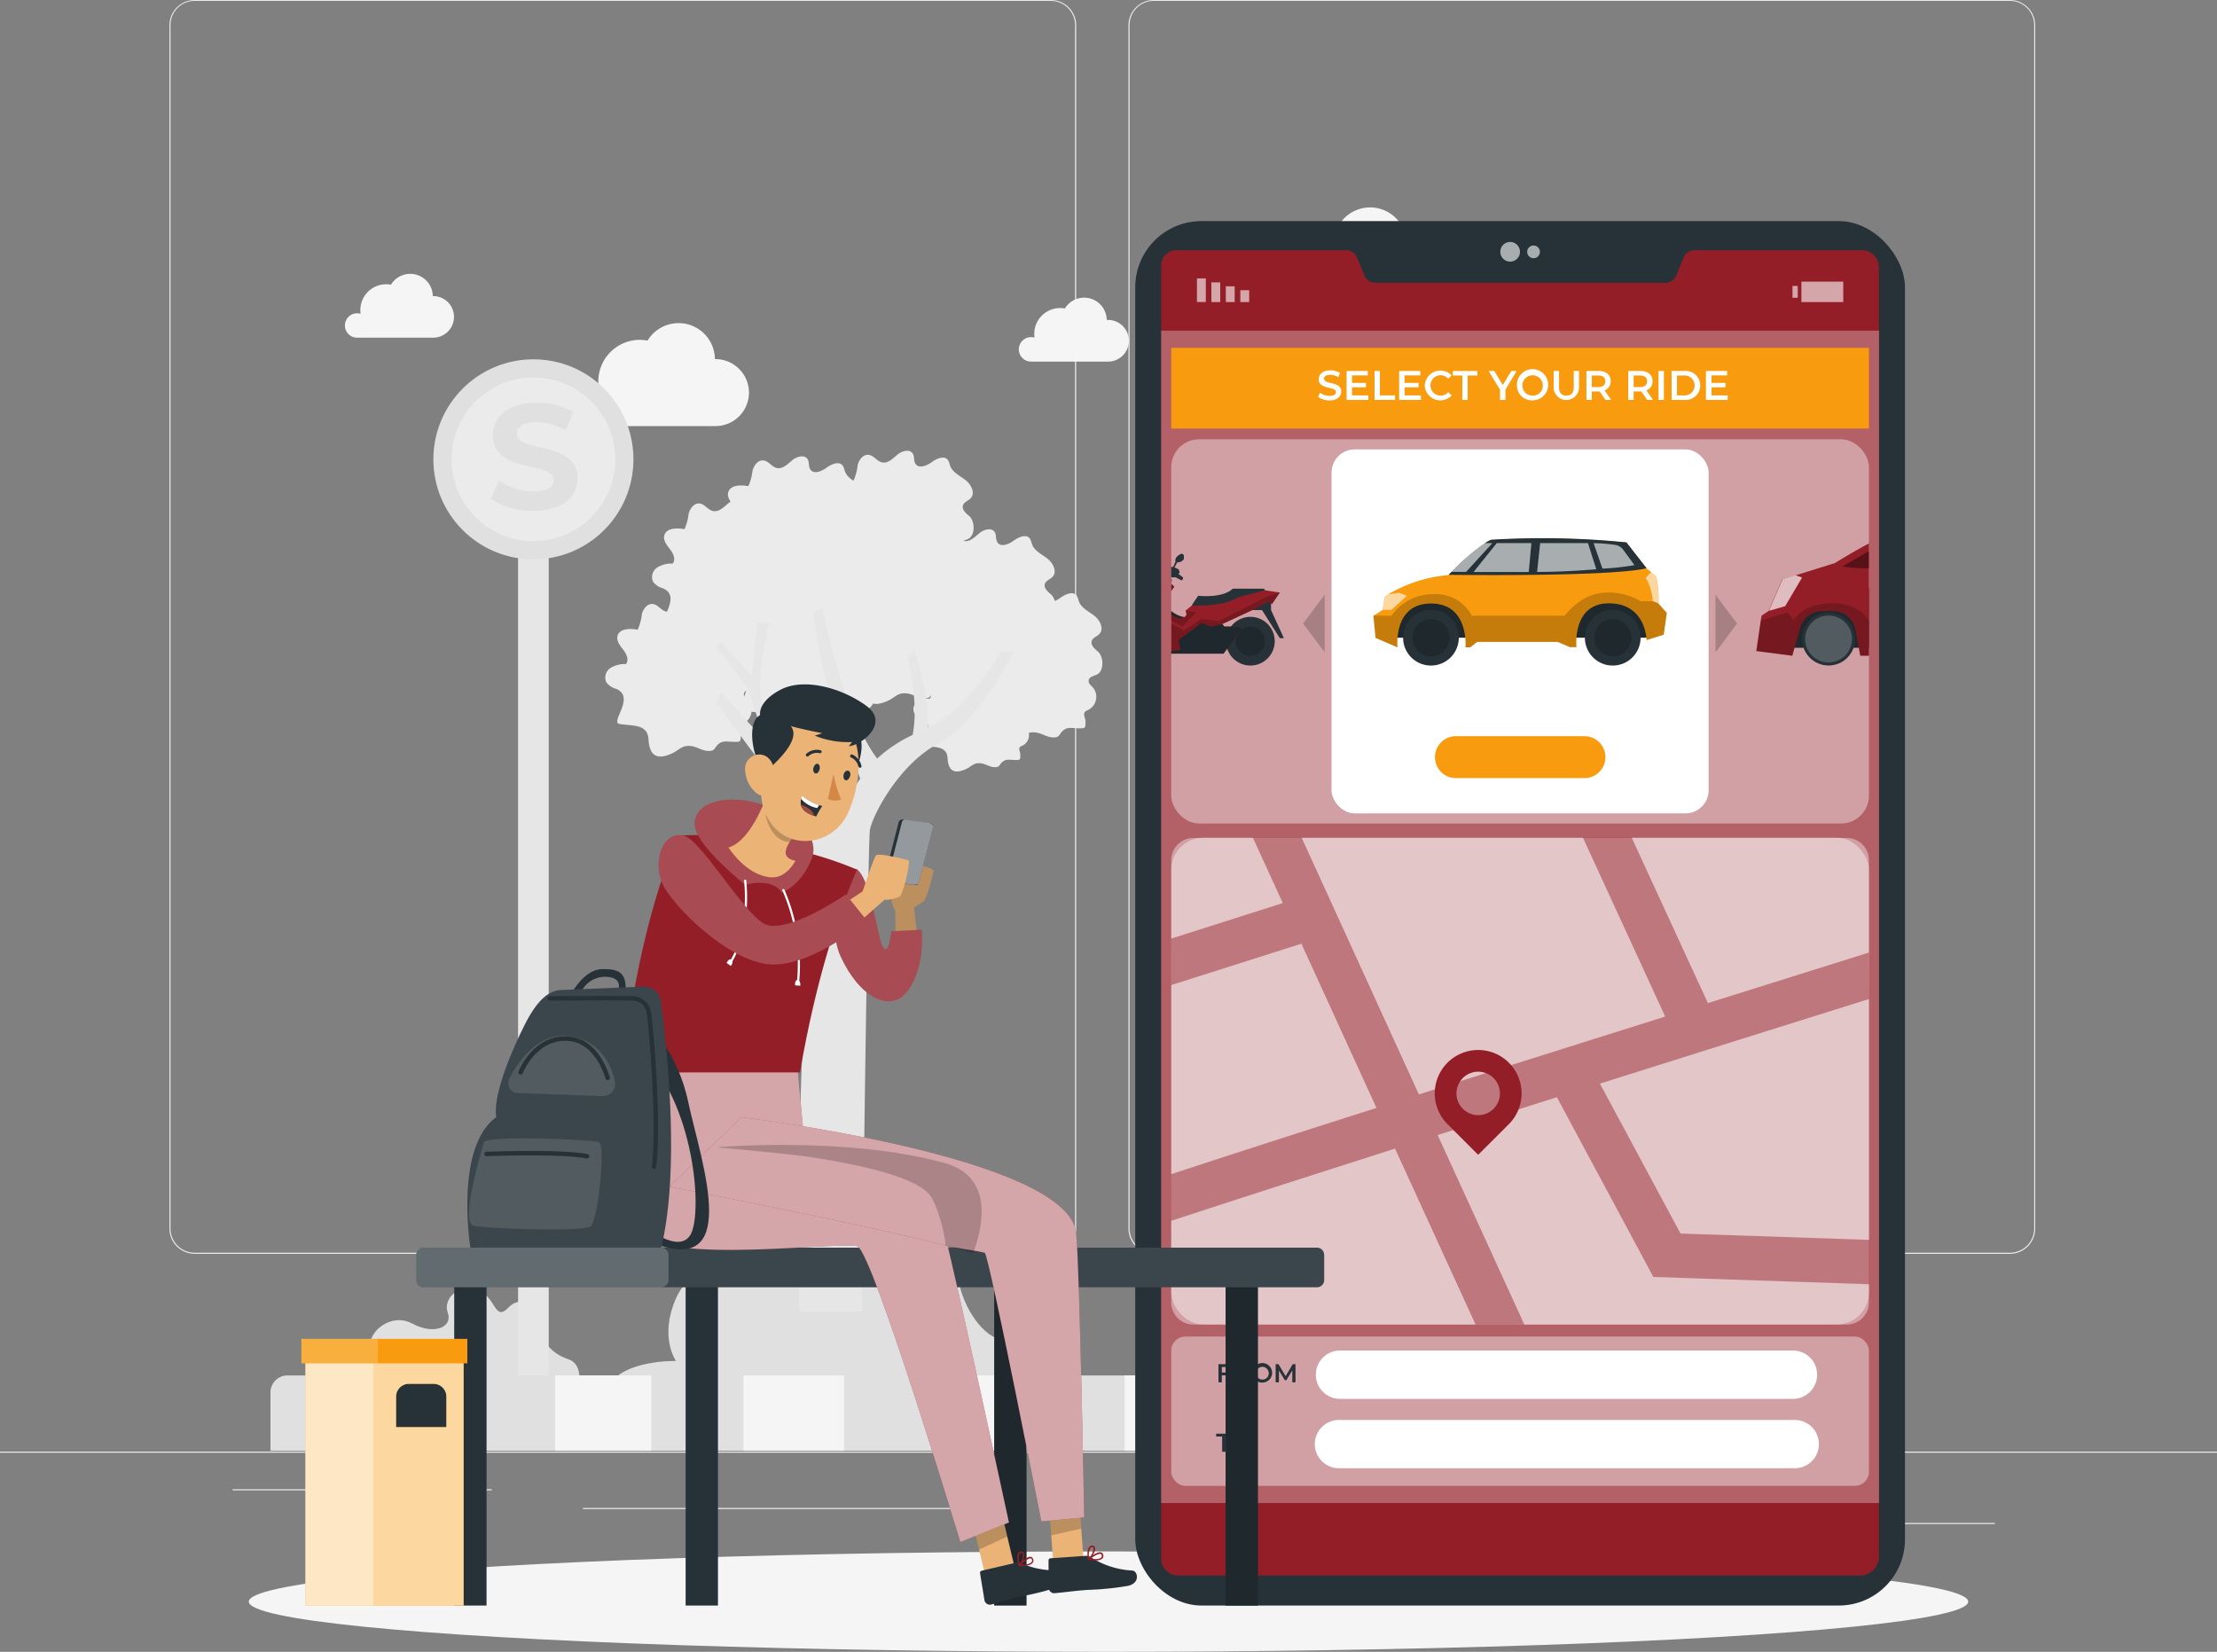 <svg xmlns="http://www.w3.org/2000/svg" width="348.309" height="259.532" viewBox="0 0 348.309 259.532">
  <rect x="0" y="0" width="348.309" height="259.532" fill="#808080" stroke="none"/>
  <g id="Order_ride-rafiki" data-name="Order ride-rafiki" transform="translate(0 -55)">
    <g id="freepik--background-complete--inject-36" transform="translate(0 55)">
      <rect id="Rectangle_2648" data-name="Rectangle 2648" width="348.309" height="0.174" transform="translate(0 228.073)" fill="#ebebeb"/>
      <rect id="Rectangle_2649" data-name="Rectangle 2649" width="23.072" height="0.174" transform="translate(290.337 239.281)" fill="#ebebeb"/>
      <rect id="Rectangle_2650" data-name="Rectangle 2650" width="6.054" height="0.174" transform="translate(224.68 241.176)" fill="#ebebeb"/>
      <rect id="Rectangle_2651" data-name="Rectangle 2651" width="13.368" height="0.174" transform="translate(276.272 232.817)" fill="#ebebeb"/>
      <rect id="Rectangle_2652" data-name="Rectangle 2652" width="30.087" height="0.174" transform="translate(36.545 233.987)" fill="#ebebeb"/>
      <rect id="Rectangle_2653" data-name="Rectangle 2653" width="4.41" height="0.174" transform="translate(72.838 233.987)" fill="#ebebeb"/>
      <rect id="Rectangle_2654" data-name="Rectangle 2654" width="65.259" height="0.174" transform="translate(91.584 236.927)" fill="#ebebeb"/>
      <path id="Path_11499" data-name="Path 11499" d="M176.691,252H42.181a3.978,3.978,0,0,1-3.971-3.978V58.943A3.978,3.978,0,0,1,42.181,55h134.51a3.978,3.978,0,0,1,3.978,3.978V248.026A3.978,3.978,0,0,1,176.691,252ZM42.181,55.139a3.8,3.8,0,0,0-3.8,3.8V248.026a3.8,3.8,0,0,0,3.8,3.8h134.51a3.811,3.811,0,0,0,3.8-3.8V58.943a3.811,3.811,0,0,0-3.8-3.8Z" transform="translate(-11.592 -55)" fill="#ebebeb"/>
      <path id="Path_11500" data-name="Path 11500" d="M392.995,252H258.478a3.985,3.985,0,0,1-3.978-3.978V58.943A3.985,3.985,0,0,1,258.478,55H392.995a3.978,3.978,0,0,1,3.964,3.943V248.026A3.978,3.978,0,0,1,392.995,252ZM258.478,55.139a3.81,3.81,0,0,0-3.8,3.8V248.026a3.811,3.811,0,0,0,3.8,3.8H392.995a3.811,3.811,0,0,0,3.8-3.8V58.943a3.811,3.811,0,0,0-3.8-3.8Z" transform="translate(-77.211 -55)" fill="#ebebeb"/>
      <path id="Path_11501" data-name="Path 11501" d="M383.607,359.185c.153-1.825-.091-4.18-2.222-4.876-3.608-1.191-5.747-3.985-5.629-7.14s-3.678-6.235-6.52-3.274-2.473-2.278-6.27-3.553-7.015,1.818-5.977,4.639-2.7,4.584-7.189,2.187-9.425,1.964-8.478,5.385.174,3.8-2.668,2.654c-2.292-.92-6.047,1.01-6.465,3.992Z" transform="translate(-100.78 -141.478)" fill="#e0e0e0"/>
      <path id="Path_11502" data-name="Path 11502" d="M113.236,360.866c.181-1.442.1-3.553-1.693-4.145-2.786-.92-4.458-3.093-4.368-5.573s-2.849-4.841-5.064-2.536-1.916-1.769-4.876-2.786-5.448,1.393-4.639,3.6-2.09,3.56-5.573,1.693-7.314,1.526-6.576,4.18.132,2.947-2.09,2.09c-1.867-.745-4.974.94-5.037,3.448Z" transform="translate(-22.244 -143.158)" fill="#e0e0e0"/>
      <path id="Path_11503" data-name="Path 11503" d="M137.29,355.729h65.552c.926-3.079-1.463-6.764-4.054-7.287-3.2-.634-6.4-6.27-6.555-9.829s-5.893-14.594-14.831-7.781-6.221,1-12.685-.906-10.54,3.581-7.7,7.663c0,0-6.492-1.63-9.167,4.437s0,9.829,0,9.829S139.638,351.654,137.29,355.729Z" transform="translate(-41.651 -138.022)" fill="#e0e0e0"/>
      <path id="Path_11504" data-name="Path 11504" d="M285.31,114.842a3.086,3.086,0,0,1,3.079-3.086,3.051,3.051,0,0,1,.885.132,7.066,7.066,0,0,1-.063-.947,6.527,6.527,0,0,1,6.527-6.527,6.786,6.786,0,0,1,1.2.111,5.705,5.705,0,0,1,10.582,2.884h.1a5.259,5.259,0,0,1,0,10.519h-19.31A3.079,3.079,0,0,1,285.31,114.842Z" transform="translate(-86.558 -69.192)" fill="#f5f5f5"/>
      <path id="Path_11505" data-name="Path 11505" d="M129.34,140.935a3.079,3.079,0,0,1,3.086-3.079,3.128,3.128,0,0,1,.885.132,6.13,6.13,0,0,1-.07-.947,6.527,6.527,0,0,1,6.527-6.534,6.269,6.269,0,0,1,1.205.118,5.705,5.705,0,0,1,10.582,2.912h.091a5.259,5.259,0,0,1,0,10.519h-19.31A3.079,3.079,0,0,1,129.34,140.935Z" transform="translate(-39.239 -77.111)" fill="#f5f5f5"/>
      <path id="Path_11506" data-name="Path 11506" d="M229.78,130.253a1.916,1.916,0,0,1,1.916-1.916,2.089,2.089,0,0,1,.55.077,3.994,3.994,0,0,1-.042-.585,4.054,4.054,0,0,1,4.054-4.061,4.445,4.445,0,0,1,.752.07,3.546,3.546,0,0,1,6.576,1.8h.056a3.274,3.274,0,1,1,0,6.541h-12A1.916,1.916,0,0,1,229.78,130.253Z" transform="translate(-69.711 -75.367)" fill="#f5f5f5"/>
      <path id="Path_11507" data-name="Path 11507" d="M77.79,124.876a1.916,1.916,0,0,1,1.916-1.916,1.783,1.783,0,0,1,.55.084,4.182,4.182,0,0,1-.042-.592,4.061,4.061,0,0,1,4.061-4.054,3.8,3.8,0,0,1,.745.07,3.546,3.546,0,0,1,6.576,1.79h.063a3.267,3.267,0,0,1,0,6.534H79.65a1.916,1.916,0,0,1-1.86-1.916Z" transform="translate(-23.6 -73.737)" fill="#f5f5f5"/>
      <path id="Path_11508" data-name="Path 11508" d="M384.57,141.466a1.916,1.916,0,0,1,1.916-1.916,1.819,1.819,0,0,1,.55.084,4.183,4.183,0,0,1-.042-.592,4.054,4.054,0,0,1,4.054-4.054,3.823,3.823,0,0,1,.752.07,3.546,3.546,0,0,1,6.576,1.79h.063a3.267,3.267,0,1,1,0,6.534H386.43A1.916,1.916,0,0,1,384.57,141.466Z" transform="translate(-116.671 -78.77)" fill="#f5f5f5"/>
      <path id="Path_11509" data-name="Path 11509" d="M143.482,213.427a5.865,5.865,0,0,1-.181-1.2c-.146-2.487-2.522-2.09-4.542-2.431-1.574-.258,2.6-4.242-.578-5.531a2.821,2.821,0,0,1-1.54-1.066,1.811,1.811,0,0,1,.7-2.208,4.235,4.235,0,0,1,2.41-.606c.522-.627.1-1.581-.4-2.222s-1.115-1.393-.926-2.173c.286-1.2,1.964-1.24,3.177-1a8.47,8.47,0,0,0,.655-2.459c.216-.829.871-1.686,1.714-1.581s1.289,1,2.09,1.177c.906.216,1.686-.585,2.4-1.191s1.951-.975,2.445-.181c.293.474.111,1.135.418,1.6.529.808,1.783.307,2.564-.265s2.013-1.094,2.564-.3a3.365,3.365,0,0,1,.3.829c.369,1.066,1.519,1.6,2.41,2.278s1.6,2.034.843,2.863c-.369.411-1.031.578-1.212,1.1-.23.648.432,1.233.961,1.686.878.745,1.038,2.982-.125,3.595-.488.258-1.2.334-1.324.871s.383.857.7,1.226a2.313,2.313,0,0,1-.7,3.441c-.279.132-.62.244-.7.536a1.108,1.108,0,0,0,.07.648,3.42,3.42,0,0,1,.111,1.247.571.571,0,0,1-.153.39.557.557,0,0,1-.369.1c-1.679.077-2.487-.516-3.483.947a1.261,1.261,0,0,1-.348.369,1.142,1.142,0,0,1-.46.111c-1.156.1-1.909-.62-2.961-.759-1.463-.181-1.776.571-3.065,1.177C144.84,215.4,143.858,214.807,143.482,213.427Z" transform="translate(-41.414 -96.047)" fill="#ebebeb"/>
      <path id="Path_11510" data-name="Path 11510" d="M171.216,210.415a5.866,5.866,0,0,1-.181-1.2c-.146-2.48-2.522-2.09-4.535-2.424-1.581-.265,2.6-4.249-.585-5.573a2.787,2.787,0,0,1-1.533-1.066,1.818,1.818,0,0,1,.7-2.208,4.375,4.375,0,0,1,2.417-.606c.516-.627.1-1.574-.4-2.222s-1.122-1.393-.926-2.166c.286-1.2,1.964-1.247,3.17-1.01a8.267,8.267,0,0,0,.655-2.452c.216-.822.878-1.693,1.721-1.588s1.282,1,2.09,1.184c.906.209,1.693-.592,2.4-1.191s1.957-.975,2.445-.188c.293.474.118,1.135.425,1.6.529.815,1.776.307,2.557-.265s2.02-1.094,2.564-.3a3.148,3.148,0,0,1,.3.836c.369,1.059,1.519,1.588,2.41,2.271s1.6,2.034.85,2.863c-.376.411-1.031.578-1.219,1.1-.23.655.439,1.24.968,1.686.878.745,1.038,2.982-.125,3.595-.488.258-1.205.334-1.324.878s.383.85.7,1.226a2.306,2.306,0,0,1-.7,3.434c-.279.132-.62.244-.7.536a1.094,1.094,0,0,0,.063.648,3.281,3.281,0,0,1,.111,1.247.6.6,0,0,1-.146.39.634.634,0,0,1-.369.1c-1.679.077-2.487-.522-3.483.94a1.178,1.178,0,0,1-.348.369,1.079,1.079,0,0,1-.467.118c-1.149.091-1.909-.627-2.961-.759-1.463-.188-1.769.564-3.058,1.17C172.581,212.387,171.6,211.8,171.216,210.415Z" transform="translate(-49.83 -95.125)" fill="#ebebeb"/>
      <path id="Path_11511" data-name="Path 11511" d="M173.892,192.767a5.418,5.418,0,0,1-.181-1.2c-.153-2.487-2.522-2.09-4.542-2.431-1.574-.258,2.6-4.242-.585-5.531a2.828,2.828,0,0,1-1.533-1.066,1.811,1.811,0,0,1,.7-2.208,4.222,4.222,0,0,1,2.41-.606c.522-.627.1-1.581-.4-2.222s-1.115-1.393-.926-2.173c.286-1.2,1.964-1.24,3.177-1a8.47,8.47,0,0,0,.655-2.459c.216-.829.871-1.686,1.714-1.581s1.282,1,2.09,1.177c.913.216,1.693-.585,2.4-1.191s1.957-.975,2.445-.181c.3.474.118,1.135.425,1.6.529.808,1.783.307,2.557-.265s2.02-1.094,2.564-.3a3.115,3.115,0,0,1,.307.829c.369,1.066,1.512,1.6,2.41,2.278s1.6,2.034.843,2.863c-.376.411-1.031.578-1.212,1.1-.237.648.432,1.233.961,1.686.878.745,1.038,2.982-.125,3.595-.488.258-1.205.334-1.324.871s.383.857.7,1.226a2.32,2.32,0,0,1-.7,3.441c-.279.132-.62.244-.7.536a1.052,1.052,0,0,0,.07.648,3.581,3.581,0,0,1,.111,1.247.571.571,0,0,1-.153.39.557.557,0,0,1-.369.1c-1.679.077-2.487-.516-3.483.947a1.261,1.261,0,0,1-.348.369,1.177,1.177,0,0,1-.467.111c-1.149.1-1.9-.62-2.961-.759-1.463-.181-1.769.571-3.058,1.177C175.251,194.739,174.268,194.147,173.892,192.767Z" transform="translate(-50.639 -89.779)" fill="#ebebeb"/>
      <path id="Path_11512" data-name="Path 11512" d="M192.162,201.567a5.483,5.483,0,0,1-.181-1.2c-.153-2.487-2.522-2.09-4.542-2.431-1.574-.265,2.6-4.249-.578-5.531a2.786,2.786,0,0,1-1.54-1.073,1.8,1.8,0,0,1,.7-2.2,4.221,4.221,0,0,1,2.41-.606c.522-.634.1-1.581-.4-2.222s-1.115-1.393-.926-2.173c.286-1.2,1.964-1.24,3.177-1.01a8.483,8.483,0,0,0,.655-2.452c.216-.822.871-1.686,1.714-1.581s1.282,1,2.09,1.177c.913.216,1.693-.585,2.4-1.191s1.957-.975,2.445-.181c.3.474.118,1.135.425,1.6.529.808,1.783.307,2.557-.265s2.02-1.1,2.564-.3a3.114,3.114,0,0,1,.306.829c.369,1.066,1.512,1.6,2.41,2.271s1.6,2.034.843,2.87c-.376.411-1.031.571-1.212,1.094-.237.655.432,1.24.961,1.693.878.745,1.038,2.982-.125,3.595-.488.258-1.205.334-1.324.871s.383.857.7,1.226a2.32,2.32,0,0,1-.7,3.441c-.279.132-.62.244-.7.529a1.073,1.073,0,0,0,.07.655,3.546,3.546,0,0,1,.111,1.24.551.551,0,0,1-.153.39.564.564,0,0,1-.369.1c-1.679.077-2.487-.516-3.483.94a1.281,1.281,0,0,1-.348.376,1.177,1.177,0,0,1-.467.111c-1.149.1-1.9-.627-2.961-.759-1.463-.188-1.769.571-3.058,1.177C193.521,203.532,192.539,202.947,192.162,201.567Z" transform="translate(-56.182 -92.449)" fill="#ebebeb"/>
      <path id="Path_11513" data-name="Path 11513" d="M210.624,197.507a6.019,6.019,0,0,1-.181-1.2c-.146-2.487-2.522-2.09-4.542-2.431-1.574-.265,2.605-4.249-.578-5.531a2.786,2.786,0,0,1-1.533-1.073,1.79,1.79,0,0,1,.7-2.2,4.263,4.263,0,0,1,2.417-.606c.516-.634.1-1.581-.4-2.229s-1.122-1.393-.926-2.166c.286-1.2,1.957-1.24,3.17-1.01a8.483,8.483,0,0,0,.655-2.452c.216-.822.871-1.686,1.721-1.588s1.282,1,2.09,1.184c.906.209,1.693-.592,2.4-1.191s1.958-.975,2.445-.188c.293.481.118,1.135.425,1.6.522.815,1.776.313,2.557-.265s2.013-1.094,2.564-.293a3.365,3.365,0,0,1,.3.829c.369,1.059,1.519,1.588,2.41,2.271s1.6,2.034.85,2.863c-.376.411-1.031.578-1.219,1.1-.23.655.439,1.24.961,1.686.885.752,1.038,2.988-.118,3.595-.488.258-1.205.341-1.324.878s.383.857.7,1.226a2.306,2.306,0,0,1-.7,3.434c-.279.132-.627.244-.7.536a1.094,1.094,0,0,0,.063.648,3.42,3.42,0,0,1,.111,1.247.557.557,0,0,1-.153.39.6.6,0,0,1-.362.1c-1.679.077-2.487-.522-3.483.94a1.2,1.2,0,0,1-.355.369,1.024,1.024,0,0,1-.46.118c-1.156.091-1.909-.627-2.961-.759-1.463-.188-1.769.564-3.058,1.17C211.989,199.472,211.007,198.887,210.624,197.507Z" transform="translate(-61.784 -91.217)" fill="#ebebeb"/>
      <path id="Path_11514" data-name="Path 11514" d="M211.506,219.4a4.681,4.681,0,0,1-.139-.947c-.118-1.957-1.985-1.644-3.574-1.909-1.247-.209,2.041-3.344-.46-4.361a2.208,2.208,0,0,1-1.212-.843,1.393,1.393,0,0,1,.55-1.735,3.365,3.365,0,0,1,1.9-.474c.4-.495.077-1.247-.32-1.755s-.878-1.08-.7-1.707c.23-.94,1.546-.975,2.5-.794a7.106,7.106,0,0,0,.515-1.93c.167-.648.7-1.331,1.351-1.247s1.01.78,1.623.926c.7.167,1.331-.46,1.895-.933s1.54-.773,1.923-.146c.23.369.1.892.334,1.261.418.634,1.393.244,2.013-.209s1.588-.864,2.02-.237a2.627,2.627,0,0,1,.237.655c.293.836,1.2,1.254,1.9,1.79s1.261,1.6.7,2.257c-.293.32-.808.453-.954.864s.341.975.759,1.331c.7.585.815,2.348-.1,2.828-.383.2-.947.265-1.045.7s.3.7.557.961a1.818,1.818,0,0,1-.557,2.71c-.216.1-.488.188-.571.418a.885.885,0,0,0,.056.516,2.7,2.7,0,0,1,.084.975.446.446,0,0,1-.118.313.453.453,0,0,1-.286.077c-1.324.063-1.964-.4-2.786.745a.933.933,0,0,1-.279.293.9.9,0,0,1-.362.091c-.906.07-1.5-.495-2.334-.6-1.149-.146-1.393.446-2.41.92C212.579,220.946,211.805,220.486,211.506,219.4Z" transform="translate(-62.499 -99.351)" fill="#ebebeb"/>
      <path id="Path_11515" data-name="Path 11515" d="M221.212,210.415a5.865,5.865,0,0,1-.181-1.2c-.146-2.48-2.522-2.09-4.542-2.424-1.574-.265,2.6-4.249-.578-5.573a2.821,2.821,0,0,1-1.54-1.066,1.811,1.811,0,0,1,.7-2.208,4.368,4.368,0,0,1,2.41-.606c.522-.627.1-1.574-.4-2.222s-1.115-1.393-.926-2.166c.293-1.2,1.964-1.247,3.177-1.01a8.484,8.484,0,0,0,.655-2.452c.216-.822.871-1.693,1.714-1.588s1.289,1,2.09,1.184c.906.209,1.693-.592,2.4-1.191s1.951-.975,2.445-.188c.293.474.118,1.135.418,1.6.529.815,1.783.307,2.564-.265s2.013-1.094,2.564-.3a3.413,3.413,0,0,1,.3.836c.369,1.059,1.519,1.588,2.41,2.271s1.6,2.034.843,2.863c-.369.411-1.024.578-1.212,1.1-.23.655.432,1.24.961,1.686.878.745,1.038,2.982-.125,3.595-.488.258-1.2.334-1.317.878s.376.85.7,1.226a2.3,2.3,0,0,1-.7,3.434c-.279.132-.62.244-.7.536a1.1,1.1,0,0,0,.07.648,3.42,3.42,0,0,1,.111,1.247.571.571,0,0,1-.153.39.606.606,0,0,1-.369.1c-1.679.077-2.487-.522-3.483.94a1.177,1.177,0,0,1-.348.369,1.045,1.045,0,0,1-.46.118c-1.156.091-1.909-.627-2.961-.759-1.463-.188-1.776.564-3.065,1.17C222.57,212.387,221.588,211.8,221.212,210.415Z" transform="translate(-64.995 -95.125)" fill="#ebebeb"/>
      <path id="Path_11516" data-name="Path 11516" d="M192.162,179.824a5.419,5.419,0,0,1-.181-1.2c-.153-2.487-2.522-2.09-4.542-2.424-1.574-.265,2.6-4.249-.578-5.573a2.821,2.821,0,0,1-1.54-1.066,1.811,1.811,0,0,1,.7-2.208,4.277,4.277,0,0,1,2.41-.606c.522-.627.1-1.574-.4-2.222s-1.115-1.393-.926-2.166c.286-1.205,1.964-1.247,3.177-1.01a8.47,8.47,0,0,0,.655-2.459c.216-.829.871-1.686,1.714-1.581s1.282,1,2.09,1.177c.913.216,1.693-.585,2.4-1.184s1.958-.982,2.445-.188c.3.474.118,1.135.425,1.6.529.808,1.783.307,2.557-.265s2.02-1.094,2.564-.3a3.079,3.079,0,0,1,.307.836c.369,1.059,1.512,1.588,2.41,2.271s1.6,2.034.843,2.863c-.376.411-1.031.578-1.212,1.1-.237.655.432,1.24.961,1.686.878.745,1.038,2.982-.125,3.595-.488.258-1.205.334-1.324.878s.383.85.7,1.226a2.313,2.313,0,0,1-.7,3.434c-.279.132-.62.244-.7.536a1.052,1.052,0,0,0,.07.648,3.581,3.581,0,0,1,.111,1.247.571.571,0,0,1-.153.39.606.606,0,0,1-.369.1c-1.679.07-2.487-.522-3.483.94a1.177,1.177,0,0,1-.348.369.982.982,0,0,1-.467.111c-1.149.1-1.9-.62-2.961-.752-1.463-.188-1.769.564-3.058,1.17C193.52,181.8,192.538,181.2,192.162,179.824Z" transform="translate(-56.182 -85.843)" fill="#ebebeb"/>
      <path id="Path_11517" data-name="Path 11517" d="M168.435,181.057a6.568,6.568,0,0,1-.181-1.2c-.146-2.487-2.515-2.09-4.535-2.431-1.581-.265,2.6-4.249-.585-5.531a2.787,2.787,0,0,1-1.533-1.073,1.8,1.8,0,0,1,.7-2.2,4.221,4.221,0,0,1,2.41-.606c.522-.634.1-1.581-.4-2.229s-1.115-1.393-.926-2.166c.286-1.2,1.964-1.24,3.177-1.01a8.711,8.711,0,0,0,.655-2.452c.223-.822.871-1.686,1.714-1.588s1.282,1,2.09,1.184c.906.209,1.693-.592,2.4-1.191s1.957-.975,2.445-.188c.293.481.118,1.135.425,1.6.529.815,1.783.313,2.557-.265s2.02-1.094,2.564-.293a3.379,3.379,0,0,1,.307.829c.362,1.059,1.512,1.588,2.41,2.271s1.6,2.034.843,2.863c-.376.411-1.031.578-1.212,1.1-.237.655.432,1.24.961,1.686.878.752,1.038,2.988-.125,3.595-.488.258-1.205.341-1.324.878s.383.857.7,1.226a2.306,2.306,0,0,1-.7,3.434c-.279.132-.62.244-.7.536a1.094,1.094,0,0,0,.063.648,3.427,3.427,0,0,1,.118,1.247.592.592,0,0,1-.153.39.606.606,0,0,1-.369.1c-1.679.077-2.487-.522-3.483.94a1.178,1.178,0,0,1-.348.369,1.079,1.079,0,0,1-.467.118c-1.149.091-1.9-.627-2.961-.759-1.463-.188-1.769.564-3.058,1.17C169.8,183.057,168.8,182.437,168.435,181.057Z" transform="translate(-48.986 -86.227)" fill="#ebebeb"/>
      <path id="Path_11518" data-name="Path 11518" d="M154.032,190.759a5.418,5.418,0,0,1-.181-1.2c-.153-2.48-2.522-2.09-4.542-2.424-1.574-.265,2.6-4.249-.578-5.538a2.821,2.821,0,0,1-1.54-1.066,1.811,1.811,0,0,1,.7-2.208,4.277,4.277,0,0,1,2.41-.606c.522-.627.1-1.574-.4-2.222s-1.115-1.393-.926-2.166c.286-1.205,1.964-1.247,3.177-1.01a8.483,8.483,0,0,0,.655-2.452c.216-.822.871-1.693,1.714-1.588s1.282,1,2.09,1.177c.913.216,1.693-.585,2.4-1.184s1.957-.982,2.445-.188c.3.474.118,1.135.425,1.6.529.808,1.783.307,2.557-.265s2.02-1.094,2.571-.3a3.316,3.316,0,0,1,.3.836c.369,1.059,1.512,1.588,2.41,2.271s1.6,2.034.843,2.863c-.369.411-1.031.578-1.212,1.1-.237.655.432,1.24.961,1.686.878.745,1.038,2.982-.125,3.595-.488.258-1.2.334-1.324.878s.383.85.7,1.226a2.313,2.313,0,0,1-.7,3.434c-.279.132-.62.244-.7.536a1.052,1.052,0,0,0,.07.648,3.581,3.581,0,0,1,.111,1.247.571.571,0,0,1-.153.39.606.606,0,0,1-.369.1c-1.679.07-2.487-.522-3.483.94a1.177,1.177,0,0,1-.348.369,1.08,1.08,0,0,1-.467.118c-1.149.091-1.9-.627-2.961-.759-1.456-.188-1.769.564-3.058,1.17C155.377,192.731,154.408,192.145,154.032,190.759Z" transform="translate(-44.614 -89.171)" fill="#ebebeb"/>
      <path id="Path_11519" data-name="Path 11519" d="M161.427,206.7s4.18,5.935,5.65,7.816,8.68,13.612,9.669,21.372c.1.829.209,1.54.307,2.16-3.114,20.55-2.619,58.14-2.515,64.577H184.4c.091-7.259.926-73.6,1.24-75.625.327-2.139,4.451-10.3,10.818-13.654S208.3,198.89,208.3,198.89h-2.027s-3.762,6.806-9.119,10.568a20.282,20.282,0,0,1-2.41,1.393,34.281,34.281,0,0,0-2.132-12l-1.094,1.017c1.477,6.054,1.282,9.941.836,12.17a21.964,21.964,0,0,0-5.573,3.706c-5.455-7.2-8.617-23.748-8.617-23.748l-1.393.78a83.229,83.229,0,0,0,1.839,10.129,168.126,168.126,0,0,0,5.524,15.98,38.133,38.133,0,0,0-4.2,7.941,3.2,3.2,0,0,0-.536-.641c-3.622-3.274-10.449-18.732-10.449-18.732-1.644-3.595.871-13.027.871-13.027h-1.9l-.85,8.248-4.779-5.211-.871.7,5.071,6.513,2.612,8.22-6.806-7.53Z" transform="translate(-48.972 -96.563)" fill="#e6e6e6"/>
      <path id="Path_11520" data-name="Path 11520" d="M398.378,247.55a4.473,4.473,0,0,0,.139-.92c.118-1.909,1.937-1.609,3.483-1.867,1.212-.2-1.992-3.26.446-4.242a2.159,2.159,0,0,0,1.177-.822,1.393,1.393,0,0,0-.529-1.693,3.274,3.274,0,0,0-1.853-.467c-.4-.481-.07-1.212.314-1.707s.857-1.052.7-1.665c-.223-.92-1.5-.954-2.438-.773a6.751,6.751,0,0,1-.5-1.881c-.167-.634-.7-1.3-1.317-1.219s-.982.766-1.581.906-1.3-.446-1.846-.913-1.5-.745-1.874-.139c-.23.362-.091.871-.327,1.226-.4.627-1.393.237-1.964-.2s-1.546-.836-1.964-.23a2.271,2.271,0,0,0-.23.641c-.286.815-1.163,1.219-1.853,1.742s-1.226,1.56-.648,2.2c.286.313.794.439.933.843s-.334.947-.738,1.3c-.7.571-.794,2.285.1,2.786.369.2.92.258,1.01.7s-.293.655-.536.94a1.769,1.769,0,0,0,.536,2.64c.216.1.481.181.557.4a.9.9,0,0,1-.049.5,2.453,2.453,0,0,0-.084.954.411.411,0,0,0,.111.3.446.446,0,0,0,.286.077c1.289.063,1.909-.4,2.689.7a.969.969,0,0,0,.272.286.864.864,0,0,0,.355.091c.885.07,1.463-.481,2.271-.585,1.122-.139,1.358.439,2.348.9C397.333,249.055,398.093,248.609,398.378,247.55Z" transform="translate(-116.91 -108.032)" fill="#ebebeb"/>
      <path id="Path_11521" data-name="Path 11521" d="M377.1,245.27a4.477,4.477,0,0,0,.139-.92c.118-1.909,1.937-1.609,3.483-1.867,1.212-.2-1.992-3.26.446-4.242a2.159,2.159,0,0,0,1.177-.822,1.393,1.393,0,0,0-.529-1.693,3.274,3.274,0,0,0-1.853-.467c-.4-.481-.077-1.212.313-1.707s.857-1.052.7-1.665c-.223-.92-1.5-.954-2.438-.773a6.748,6.748,0,0,1-.5-1.881c-.167-.634-.7-1.3-1.317-1.219s-.982.766-1.581.906-1.3-.446-1.846-.913-1.5-.745-1.874-.139c-.23.362-.091.871-.327,1.233-.4.62-1.393.23-1.964-.209s-1.547-.836-1.964-.23a2.272,2.272,0,0,0-.23.641c-.286.815-1.163,1.219-1.853,1.742s-1.226,1.56-.648,2.2c.286.313.794.439.933.843s-.334.947-.738,1.3c-.7.571-.794,2.285.091,2.786.376.2.927.258,1.017.7s-.293.655-.543.94a1.776,1.776,0,0,0,.543,2.64c.216.1.481.181.557.4a.9.9,0,0,1-.049.5,2.592,2.592,0,0,0-.091.954.446.446,0,0,0,.118.3.494.494,0,0,0,.286.084c1.289.056,1.909-.4,2.689.7a.892.892,0,0,0,.272.286.864.864,0,0,0,.355.091c.885.07,1.463-.481,2.271-.585,1.122-.139,1.358.439,2.348.9C376.053,246.761,376.805,246.315,377.1,245.27Z" transform="translate(-110.453 -107.34)" fill="#ebebeb"/>
      <path id="Path_11522" data-name="Path 11522" d="M375.047,231.693a4.333,4.333,0,0,0,.139-.92c.118-1.9,1.937-1.6,3.483-1.86,1.212-.2-1.992-3.26.446-4.249a2.146,2.146,0,0,0,1.177-.815,1.393,1.393,0,0,0-.529-1.693,3.274,3.274,0,0,0-1.853-.467c-.4-.481-.077-1.212.313-1.707s.857-1.052.7-1.665c-.223-.92-1.5-.954-2.438-.773a6.821,6.821,0,0,1-.5-1.881c-.167-.634-.7-1.3-1.317-1.219s-.982.766-1.581.906-1.3-.453-1.846-.913-1.5-.752-1.874-.139c-.23.362-.091.871-.327,1.226-.4.62-1.393.237-1.964-.2s-1.546-.843-1.964-.23a2.273,2.273,0,0,0-.23.641c-.286.815-1.163,1.219-1.853,1.742s-1.226,1.56-.648,2.2c.286.313.787.439.933.843s-.334.947-.738,1.289c-.7.578-.8,2.292.091,2.786.376.2.926.258,1.017.7s-.293.655-.543.94a1.769,1.769,0,0,0,.543,2.633c.216.1.481.188.557.411a.9.9,0,0,1-.049.5,2.592,2.592,0,0,0-.091.926.341.341,0,0,0,.4.376c1.282.063,1.909-.4,2.689.7a1.059,1.059,0,0,0,.272.286.766.766,0,0,0,.355.084c.885.077,1.463-.474,2.271-.578,1.122-.146,1.358.432,2.348.9C374,233.2,374.754,232.752,375.047,231.693Z" transform="translate(-109.83 -103.223)" fill="#ebebeb"/>
      <path id="Path_11523" data-name="Path 11523" d="M361.035,238.444a4.356,4.356,0,0,0,.132-.92c.118-1.9,1.937-1.6,3.483-1.86,1.212-.2-1.992-3.26.446-4.249a2.146,2.146,0,0,0,1.177-.815,1.393,1.393,0,0,0-.529-1.693,3.274,3.274,0,0,0-1.853-.467c-.4-.481-.07-1.212.313-1.707s.857-1.052.7-1.665c-.223-.92-1.5-.954-2.438-.773a6.821,6.821,0,0,1-.5-1.881c-.167-.634-.7-1.3-1.317-1.219s-.982.766-1.581.906-1.3-.453-1.846-.913-1.5-.745-1.874-.139c-.23.362-.091.871-.327,1.226-.4.62-1.393.237-1.964-.2s-1.547-.843-1.964-.23a2.507,2.507,0,0,0-.23.641c-.286.815-1.163,1.219-1.853,1.742s-1.226,1.56-.648,2.2c.286.313.794.439.933.843s-.334.947-.738,1.289c-.7.578-.794,2.292.1,2.786.369.2.92.258,1.01.7s-.293.655-.536.94a1.762,1.762,0,0,0,.536,2.633c.216.1.481.188.557.411a.836.836,0,0,1-.049.5,2.452,2.452,0,0,0-.084.954.411.411,0,0,0,.111.3.453.453,0,0,0,.286.077c1.289.063,1.909-.4,2.7.7a.94.94,0,0,0,.265.286.864.864,0,0,0,.355.091c.885.07,1.463-.481,2.271-.585,1.122-.146,1.358.432,2.348.9C359.983,239.956,360.743,239.5,361.035,238.444Z" transform="translate(-105.578 -105.272)" fill="#ebebeb"/>
      <path id="Path_11524" data-name="Path 11524" d="M346.865,235.33a5.008,5.008,0,0,0,.139-.92c.111-1.909,1.93-1.609,3.483-1.867,1.205-.2-2-3.26.446-4.242a2.188,2.188,0,0,0,1.177-.822,1.393,1.393,0,0,0-.536-1.693,3.26,3.26,0,0,0-1.853-.467c-.4-.481-.07-1.212.313-1.707s.857-1.052.7-1.665c-.216-.92-1.5-.947-2.431-.773a6.528,6.528,0,0,1-.509-1.881c-.167-.634-.7-1.3-1.317-1.219s-.982.766-1.581.906-1.3-.446-1.846-.913-1.5-.745-1.874-.139c-.223.362-.091.871-.327,1.233-.4.62-1.393.23-1.957-.209s-1.547-.836-1.971-.23a2.787,2.787,0,0,0-.23.641c-.279.815-1.163,1.219-1.846,1.742s-1.233,1.56-.655,2.2c.293.313.794.439.933.843s-.334.947-.738,1.3c-.7.571-.794,2.285.1,2.786.376.2.92.258,1.017.7s-.293.655-.543.94a1.776,1.776,0,0,0,.543,2.64c.209.1.474.181.55.4a.781.781,0,0,1-.049.5,2.592,2.592,0,0,0-.084.954.418.418,0,0,0,.118.3.474.474,0,0,0,.279.084c1.289.056,1.909-.4,2.7.7a.871.871,0,0,0,.265.286.927.927,0,0,0,.355.091c.885.07,1.463-.481,2.271-.585,1.122-.139,1.393.439,2.348.9C345.792,236.835,346.573,236.389,346.865,235.33Z" transform="translate(-101.279 -104.324)" fill="#ebebeb"/>
      <path id="Path_11525" data-name="Path 11525" d="M347.891,252.141a3.108,3.108,0,0,0,.111-.7c.091-1.5,1.526-1.261,2.745-1.463.947-.16-1.574-2.571.348-3.344a1.686,1.686,0,0,0,.927-.648,1.087,1.087,0,0,0-.418-1.331,2.571,2.571,0,0,0-1.456-.369c-.313-.383-.063-.954.244-1.344s.7-.829.557-1.31c-.174-.7-1.184-.752-1.916-.606a5.31,5.31,0,0,1-.4-1.484c-.132-.5-.529-1.024-1.038-.961s-.773.606-1.247.7-1.024-.355-1.449-.7-1.184-.592-1.477-.111c-.181.286-.07.7-.258.961-.32.495-1.073.188-1.547-.16s-1.219-.662-1.547-.174a1.722,1.722,0,0,0-.181.5c-.223.641-.919.961-1.456,1.393s-.968,1.226-.516,1.728c.23.251.627.348.738.7s-.265.745-.585,1.017c-.529.453-.627,1.8.077,2.173.293.153.7.2.8.522s-.23.522-.432.745a1.393,1.393,0,0,0,.432,2.09c.167.077.376.146.439.32a.7.7,0,0,1-.042.4,2.09,2.09,0,0,0-.07.752.341.341,0,0,0,.091.23.321.321,0,0,0,.223.063c1.017.049,1.5-.314,2.125.571a.641.641,0,0,0,.209.223.634.634,0,0,0,.279.07c.7.056,1.156-.376,1.79-.46.885-.111,1.073.348,1.846.7C347.069,253.333,347.647,252.977,347.891,252.141Z" transform="translate(-102.437 -110.582)" fill="#ebebeb"/>
      <path id="Path_11526" data-name="Path 11526" d="M338.738,245.27a4.475,4.475,0,0,0,.139-.92c.118-1.909,1.937-1.609,3.483-1.867,1.212-.2-1.992-3.26.446-4.242a2.159,2.159,0,0,0,1.177-.822,1.393,1.393,0,0,0-.529-1.693,3.274,3.274,0,0,0-1.853-.467c-.4-.481-.077-1.212.313-1.707s.857-1.052.7-1.665c-.223-.92-1.5-.954-2.438-.773a6.75,6.75,0,0,1-.5-1.881c-.167-.634-.7-1.3-1.317-1.219s-.982.766-1.581.906-1.3-.446-1.846-.913-1.5-.745-1.874-.139c-.23.362-.091.871-.327,1.233-.4.62-1.393.23-1.964-.209s-1.547-.836-1.964-.23a2.271,2.271,0,0,0-.23.641c-.286.815-1.163,1.219-1.853,1.742s-1.226,1.56-.648,2.2c.286.313.794.439.933.843s-.334.947-.738,1.3c-.7.571-.794,2.285.091,2.786.376.2.927.258,1.017.7s-.293.655-.543.94a1.776,1.776,0,0,0,.543,2.64c.216.1.481.181.557.4a.9.9,0,0,1-.049.5,2.451,2.451,0,0,0-.084.954.411.411,0,0,0,.111.3.5.5,0,0,0,.286.084c1.289.056,1.909-.4,2.689.7a.892.892,0,0,0,.272.286.864.864,0,0,0,.355.091c.885.07,1.463-.481,2.271-.585,1.122-.139,1.358.439,2.348.9C337.693,246.761,338.452,246.315,338.738,245.27Z" transform="translate(-98.816 -107.34)" fill="#ebebeb"/>
      <path id="Path_11527" data-name="Path 11527" d="M361.035,221.774a4.356,4.356,0,0,0,.132-.92c.118-1.9,1.937-1.6,3.483-1.86,1.212-.2-1.992-3.26.446-4.249a2.146,2.146,0,0,0,1.177-.815,1.393,1.393,0,0,0-.529-1.693,3.274,3.274,0,0,0-1.853-.467c-.4-.481-.07-1.212.313-1.707s.857-1.052.7-1.665c-.223-.92-1.5-.954-2.438-.773a6.821,6.821,0,0,1-.5-1.881c-.167-.634-.7-1.3-1.317-1.219s-.982.766-1.581.906-1.3-.453-1.846-.913-1.5-.745-1.874-.139c-.23.362-.091.871-.327,1.226-.4.62-1.393.237-1.964-.2s-1.547-.843-1.964-.23a2.507,2.507,0,0,0-.23.641c-.286.815-1.163,1.219-1.853,1.742s-1.226,1.56-.648,2.2c.286.313.794.439.933.843s-.334.947-.738,1.289c-.7.578-.794,2.292.1,2.786.369.2.92.258,1.01.7s-.293.655-.536.94a1.762,1.762,0,0,0,.536,2.633c.216.1.481.188.557.411a.836.836,0,0,1-.049.5,2.452,2.452,0,0,0-.084.954.411.411,0,0,0,.111.3.453.453,0,0,0,.286.077c1.289.063,1.909-.4,2.7.7a.941.941,0,0,0,.265.286.864.864,0,0,0,.355.091c.885.07,1.463-.481,2.271-.585,1.122-.146,1.358.432,2.348.9C359.983,223.286,360.743,222.819,361.035,221.774Z" transform="translate(-105.578 -100.214)" fill="#ebebeb"/>
      <path id="Path_11528" data-name="Path 11528" d="M379.238,222.7a4.828,4.828,0,0,0,.139-.92c.111-1.9,1.93-1.6,3.483-1.86,1.212-.2-1.992-3.26.446-4.249a2.167,2.167,0,0,0,1.184-.815,1.393,1.393,0,0,0-.536-1.693,3.274,3.274,0,0,0-1.853-.467c-.4-.481-.07-1.212.313-1.707s.857-1.052.7-1.665c-.223-.92-1.5-.954-2.438-.773a6.821,6.821,0,0,1-.5-1.881c-.167-.634-.7-1.3-1.317-1.219s-.982.766-1.581.906-1.3-.453-1.846-.913-1.5-.745-1.874-.139c-.223.362-.091.871-.327,1.226-.4.627-1.393.237-1.964-.2s-1.546-.843-1.964-.23a2.787,2.787,0,0,0-.23.641c-.286.815-1.163,1.219-1.853,1.742s-1.226,1.56-.648,2.2c.286.313.794.439.933.843s-.334.947-.738,1.3c-.7.571-.794,2.285.1,2.786.369.2.92.251,1.01.7s-.293.655-.536.94a1.769,1.769,0,0,0,.536,2.633c.216.1.481.188.557.411a.836.836,0,0,1-.049.5,2.452,2.452,0,0,0-.084.954.411.411,0,0,0,.112.3.453.453,0,0,0,.286.077c1.289.063,1.909-.4,2.7.7a.94.94,0,0,0,.265.286.863.863,0,0,0,.355.091c.885.07,1.463-.481,2.271-.585,1.122-.146,1.358.439,2.348.9C378.186,224.216,378.946,223.8,379.238,222.7Z" transform="translate(-111.103 -100.496)" fill="#ebebeb"/>
      <path id="Path_11529" data-name="Path 11529" d="M390.327,230.153a4.329,4.329,0,0,0,.139-.92c.111-1.9,1.937-1.6,3.483-1.86,1.212-.2-1.992-3.26.446-4.249a2.146,2.146,0,0,0,1.177-.815,1.393,1.393,0,0,0-.529-1.693,3.274,3.274,0,0,0-1.853-.467c-.4-.481-.077-1.212.307-1.707s.857-1.059.7-1.665c-.216-.92-1.5-.954-2.431-.773a6.818,6.818,0,0,1-.5-1.881c-.167-.634-.7-1.3-1.317-1.219s-.989.766-1.588.906-1.3-.453-1.839-.913-1.5-.752-1.881-.139c-.223.362-.091.871-.32,1.226-.4.62-1.393.237-1.964-.2s-1.547-.843-1.964-.23a2.521,2.521,0,0,0-.237.641c-.279.815-1.163,1.219-1.846,1.742s-1.233,1.56-.648,2.2c.286.313.787.439.933.843s-.334.947-.738,1.289c-.7.578-.8,2.292.091,2.786.376.2.926.258,1.017.7s-.293.655-.543.94a1.769,1.769,0,0,0,.543,2.633c.216.1.474.188.557.411a.843.843,0,0,1-.056.5,2.745,2.745,0,0,0-.084.954.46.46,0,0,0,.118.3.432.432,0,0,0,.279.077c1.289.056,1.909-.4,2.7.7a.962.962,0,0,0,.272.286.766.766,0,0,0,.355.084c.885.077,1.463-.474,2.271-.578,1.122-.146,1.358.432,2.348.9C389.254,231.665,390.006,231.212,390.327,230.153Z" transform="translate(-114.466 -102.755)" fill="#ebebeb"/>
      <path id="Path_11530" data-name="Path 11530" d="M376.952,242.4s-3.218,4.549-4.333,6-6.66,10.449-7.419,16.384c-.077.634-.16,1.184-.237,1.665,2.389,15.764,2.013,44.584,1.93,49.543h-7.565c-.07-5.573-.7-56.468-.954-58.021s-3.441-7.907-8.318-10.484S341,236.4,341,236.4h1.56s2.884,5.218,6.966,8.109a16.056,16.056,0,0,0,1.846,1.094,26.228,26.228,0,0,1,1.637-9.2l.843.773c-1.135,4.653-.989,7.628-.641,9.342a16.788,16.788,0,0,1,4.242,2.842c4.263-5.573,6.66-18.217,6.66-18.217l1.094.592a64.972,64.972,0,0,1-1.393,7.774,129.4,129.4,0,0,1-4.242,12.26,29.041,29.041,0,0,1,3.218,6.047,2.542,2.542,0,0,1,.411-.495c2.786-2.508,8-14.371,8-14.371,1.261-2.786-.7-9.99-.7-9.99h1.456l.655,6.325,3.664-4,.7.557-3.929,4.995-2,6.332,5.218-5.775Z" transform="translate(-103.453 -108.438)" fill="#e6e6e6"/>
      <rect id="Rectangle_2655" data-name="Rectangle 2655" width="4.814" height="155.109" transform="translate(86.207 218.871) rotate(180)" fill="#e6e6e6"/>
      <path id="Path_11531" data-name="Path 11531" d="M61,368.048v9.014H314.944v-9.014a2.682,2.682,0,0,0-2.661-2.828H63.631A2.682,2.682,0,0,0,61,368.048Z" transform="translate(-18.505 -149.115)" fill="#e0e0e0"/>
      <rect id="Rectangle_2656" data-name="Rectangle 2656" width="15.792" height="11.843" transform="translate(266.171 216.105)" fill="#f5f5f5"/>
      <rect id="Rectangle_2657" data-name="Rectangle 2657" width="15.131" height="11.843" transform="translate(236.565 216.105)" fill="#f5f5f5"/>
      <rect id="Rectangle_2658" data-name="Rectangle 2658" width="15.792" height="11.843" transform="translate(206.297 216.105)" fill="#f5f5f5"/>
      <rect id="Rectangle_2659" data-name="Rectangle 2659" width="15.131" height="11.843" transform="translate(176.69 216.105)" fill="#f5f5f5"/>
      <rect id="Rectangle_2660" data-name="Rectangle 2660" width="15.131" height="11.843" transform="translate(147.084 216.105)" fill="#f5f5f5"/>
      <rect id="Rectangle_2661" data-name="Rectangle 2661" width="15.792" height="11.843" transform="translate(116.816 216.105)" fill="#f5f5f5"/>
      <rect id="Rectangle_2662" data-name="Rectangle 2662" width="15.131" height="11.843" transform="translate(87.21 216.105)" fill="#f5f5f5"/>
      <rect id="Rectangle_2663" data-name="Rectangle 2663" width="15.792" height="11.843" transform="translate(56.949 216.105)" fill="#f5f5f5"/>
      <circle id="Ellipse_554" data-name="Ellipse 554" cx="15.716" cy="15.716" r="15.716" transform="translate(68.087 56.454)" fill="#e0e0e0"/>
      <circle id="Ellipse_555" data-name="Ellipse 555" cx="12.86" cy="12.86" r="12.86" transform="translate(70.944 59.31)" fill="#ebebeb"/>
      <path id="Path_11532" data-name="Path 11532" d="M110.68,160.928l1.289-2.863a9.655,9.655,0,0,0,5.42,1.714c2.25,0,3.17-.752,3.17-1.762,0-3.072-9.551-.961-9.551-7.064,0-2.786,2.25-5.113,6.917-5.113a11.027,11.027,0,0,1,5.705,1.456l-1.177,2.884a9.307,9.307,0,0,0-4.549-1.289c-2.25,0-3.121.843-3.121,1.874,0,3.03,9.551.94,9.551,6.966,0,2.745-2.278,5.085-6.966,5.085A11.691,11.691,0,0,1,110.68,160.928Z" transform="translate(-33.578 -82.558)" fill="#e0e0e0"/>
    </g>
    <g id="freepik--Shadow--inject-36" transform="translate(39.087 298.761)">
      <ellipse id="freepik--path--inject-36" cx="135.067" cy="7.886" rx="135.067" ry="7.886" fill="#f5f5f5"/>
    </g>
    <g id="freepik--Device--inject-36" transform="translate(178.355 89.74)">
      <rect id="Rectangle_2664" data-name="Rectangle 2664" width="120.933" height="217.519" rx="10.4" fill="#263238"/>
      <path id="Path_11533" data-name="Path 11533" d="M374.655,114.147V316.7a2.961,2.961,0,0,1-3,2.961H264.568a2.654,2.654,0,0,1-2.689-2.717V113.917a2.4,2.4,0,0,1,2.306-2.487h26.771a1.881,1.881,0,0,1,1.721,1.205l1.108,2.731a1.888,1.888,0,0,0,1.728,1.191h45.573a1.867,1.867,0,0,0,1.728-1.17l1.108-2.745a1.888,1.888,0,0,1,1.721-1.212h26.388A2.7,2.7,0,0,1,374.655,114.147Z" transform="translate(-257.804 -106.86)" fill="#931e27"/>
      <rect id="Rectangle_2665" data-name="Rectangle 2665" width="112.776" height="184.2" transform="translate(4.075 17.213)" fill="#fff" opacity="0.3" style="isolation: isolate"/>
      <rect id="Rectangle_2666" data-name="Rectangle 2666" width="1.393" height="1.86" transform="translate(17.903 12.72) rotate(180)" fill="#fff" opacity="0.6" style="isolation: isolate"/>
      <rect id="Rectangle_2667" data-name="Rectangle 2667" width="1.393" height="2.48" transform="translate(15.625 12.72) rotate(180)" fill="#fff" opacity="0.6" style="isolation: isolate"/>
      <rect id="Rectangle_2668" data-name="Rectangle 2668" width="1.393" height="3.093" transform="translate(13.354 12.72) rotate(180)" fill="#fff" opacity="0.6" style="isolation: isolate"/>
      <rect id="Rectangle_2669" data-name="Rectangle 2669" width="1.393" height="3.713" transform="translate(11.09 12.713) rotate(180)" fill="#fff" opacity="0.6" style="isolation: isolate"/>
      <rect id="Rectangle_2670" data-name="Rectangle 2670" width="0.829" height="1.86" transform="translate(103.26 10.185)" fill="#fff" opacity="0.6" style="isolation: isolate"/>
      <rect id="Rectangle_2671" data-name="Rectangle 2671" width="6.576" height="3.211" transform="translate(111.236 12.72) rotate(180)" fill="#fff" opacity="0.6" style="isolation: isolate"/>
      <rect id="Rectangle_2672" data-name="Rectangle 2672" width="109.613" height="60.362" rx="4.37" transform="translate(5.657 34.281)" fill="#fff" opacity="0.4" style="isolation: isolate"/>
      <rect id="Rectangle_2673" data-name="Rectangle 2673" width="59.247" height="57.192" rx="3.64" transform="translate(30.839 35.869)" fill="#fff"/>
      <path id="Path_11534" data-name="Path 11534" d="M284.159,197.954a3.824,3.824,0,1,1-3.824-3.824,3.824,3.824,0,0,1,3.824,3.824Z" transform="translate(-262.243 -131.95)" fill="#263238"/>
      <path id="Path_11535" data-name="Path 11535" d="M283.284,198.622A2.292,2.292,0,1,1,281,196.33a2.292,2.292,0,0,1,2.285,2.292Z" transform="translate(-262.908 -132.617)" opacity="0.2" style="isolation: isolate"/>
      <path id="Path_11536" data-name="Path 11536" d="M268.79,190.357l1-1.47s3.783.46,5.434-1.108h4.862l.23.188-5.468,4.235-5.023-.7Z" transform="translate(-259.901 -130.023)" fill="#263238"/>
      <path id="Path_11537" data-name="Path 11537" d="M282,191.9h1.825l2.8,4.41h.641l-2.02-4.41V190.29h-1.7Z" transform="translate(-263.909 -130.785)" fill="#263238"/>
      <path id="Path_11538" data-name="Path 11538" d="M264.15,185.41l.1.334-.1.446Z" transform="translate(-258.493 -129.304)" fill="#263238"/>
      <path id="Path_11539" data-name="Path 11539" d="M265.073,181.264l-.418.759.655.313.174.474-.209.244.7.529a.348.348,0,0,1-.237.474l-.9-.474h-.7v-1.63h.307l.376-.829s-.307-.752,1-1.275l.307.244v.655l-.411.376Z" transform="translate(-258.49 -127.618)" fill="#263238"/>
      <path id="Path_11540" data-name="Path 11540" d="M264.631,187.117l-.481.683V186.65Z" transform="translate(-258.493 -129.681)" fill="#931e27"/>
      <path id="Path_11541" data-name="Path 11541" d="M281.21,188.485l-1.24,1.832-.139-.111-.362-.3-2.348,1.24-.209.1-4.751,2.2.32.4h2.48l.279.439-.8,1.052-1.5,1.971-.592.78h-8.2v-6.674a4.242,4.242,0,0,0,1.923.927.216.216,0,0,0,.118,0,.634.634,0,0,0,.132-.091h.035a.549.549,0,0,0,.084-.1.283.283,0,0,0,.035-.063.445.445,0,0,0,.042-.125.92.92,0,0,0-.146-.613l1.01-.822h0c5.643.139,7.21-1.282,7.21-1.282l4.263-1.108h0Z" transform="translate(-258.493 -130.13)" fill="#931e27"/>
      <path id="Path_11542" data-name="Path 11542" d="M275.24,196.526l-.8,1.052-1.5,1.971-.592.78h-8.2v-.355l1.442-.244-.272-1.56,3.608-2.64,1.442.557,1.79-.4.32.4h2.48Z" transform="translate(-258.493 -132.375)" fill="#263238"/>
      <path id="Path_11543" data-name="Path 11543" d="M266.079,193.767a2.682,2.682,0,0,1-.7.258l-1.212-.606v-.578a4.243,4.243,0,0,0,1.909.927Z" transform="translate(-258.5 -131.558)" fill="#263238"/>
      <path id="Path_11544" data-name="Path 11544" d="M264.631,187.117l-.481.683V186.65Z" transform="translate(-258.493 -129.681)" opacity="0.2" style="isolation: isolate"/>
      <path id="Path_11545" data-name="Path 11545" d="M268.072,193l-2.2,2.236-1.721-.968V192.81a4.242,4.242,0,0,0,1.923.927.216.216,0,0,0,.118,0,.634.634,0,0,0,.132-.091h.035a.551.551,0,0,0,.084-.1.285.285,0,0,0,.035-.063.446.446,0,0,0,.042-.125.92.92,0,0,0-.146-.613Z" transform="translate(-258.493 -131.528)" opacity="0.2" style="isolation: isolate"/>
      <path id="Path_11546" data-name="Path 11546" d="M281.21,188.64l-1.24,1.832-.139-.111-.362-.3-2.348,1.24-.209.1-4.751,2.2.32.4h2.48l.279.439-.8,1.052-1.5,1.971-.592.78h-8.2v-4.716l1.992,1.066,2.717-1.8,2.731.348,1.442-.724,1.268-.648,3.755-1.895.16-.084,1-.509Z" transform="translate(-258.493 -130.284)" opacity="0.2" style="isolation: isolate"/>
      <path id="Path_11547" data-name="Path 11547" d="M312.51,194.495h41.344l-.829-7.405-11.912-2.55-11.069,1.93-13.333,1.31-3.309,3.79Z" transform="translate(-273.165 -129.04)" fill="#263238"/>
      <path id="Path_11548" data-name="Path 11548" d="M312.51,194.495h41.344l-.829-7.405-11.912-2.55-11.069,1.93-13.333,1.31-3.309,3.79Z" transform="translate(-273.165 -129.04)" opacity="0.2" style="isolation: isolate"/>
      <path id="Path_11549" data-name="Path 11549" d="M325.19,196.925a4.375,4.375,0,1,1-4.375-4.375,4.375,4.375,0,0,1,4.375,4.375Z" transform="translate(-274.357 -131.47)" fill="#263238"/>
      <circle id="Ellipse_556" data-name="Ellipse 556" cx="2.926" cy="2.926" r="2.926" transform="translate(43.546 62.528)" opacity="0.2" style="isolation: isolate"/>
      <path id="Path_11550" data-name="Path 11550" d="M366.19,196.925a4.375,4.375,0,1,1-4.375-4.375A4.375,4.375,0,0,1,366.19,196.925Z" transform="translate(-286.796 -131.47)" fill="#263238"/>
      <circle id="Ellipse_557" data-name="Ellipse 557" cx="2.926" cy="2.926" r="2.926" transform="translate(72.107 62.528)" opacity="0.2" style="isolation: isolate"/>
      <path id="Path_11551" data-name="Path 11551" d="M355.835,188.143l-.481,3.42-2.689.85s-.07-5.782-5.921-5.782-5.1,6.89-5.1,6.89h-1.024l-1.93-.829H326.055l-1.1.857h-.745s.62-6.89-5.413-6.89-5.266,6.89-5.266,6.89l-3.448-1.484-.341-3.483,1.442-.9.348-2.09c.153-.118.313-.23.474-.334a22.283,22.283,0,0,1,9.551-3.065c4.744-4.828,6.667-5.51,6.667-5.51a133.053,133.053,0,0,1,21.275.411l3.17,4.061.745.606.773.634a17.2,17.2,0,0,1,.341,4.277Z" transform="translate(-272.325 -126.582)" fill="#f89b0e"/>
      <path id="Path_11552" data-name="Path 11552" d="M315.631,189.171l-2.417,2.208H311.82l.348-2.09c.153-.118.314-.23.474-.334l1.755-.265Z" transform="translate(-272.956 -130.299)" fill="#fff" opacity="0.6" style="isolation: isolate"/>
      <path id="Path_11553" data-name="Path 11553" d="M373.138,188.931l-.878-.327a8.359,8.359,0,0,0-1.1-3.671l.864-.913.773.634a17.2,17.2,0,0,1,.341,4.277Z" transform="translate(-290.958 -128.883)" fill="#fff" opacity="0.6" style="isolation: isolate"/>
      <path id="Path_11554" data-name="Path 11554" d="M357.811,181.1c-5.733,1.393-31.111,1.038-31.111,1.038l.432-.432a34.429,34.429,0,0,1,5.266-4.535,5,5,0,0,1,.968-.543,133.054,133.054,0,0,1,21.275.411Z" transform="translate(-277.47 -126.564)" fill="#263238"/>
      <path id="Path_11555" data-name="Path 11555" d="M333.771,177.5l-4.138,4.521H327.32a34.428,34.428,0,0,1,5.266-4.535Z" transform="translate(-277.658 -126.902)" fill="#fff" opacity="0.6" style="isolation: isolate"/>
      <path id="Path_11556" data-name="Path 11556" d="M332.32,182.042l3.65-4.542h5.448L341,182.042Z" transform="translate(-279.175 -126.905)" fill="#fff" opacity="0.6" style="isolation: isolate"/>
      <path id="Path_11557" data-name="Path 11557" d="M346.66,182.025l.481-4.535h7.51l1.31,4.11S351.418,182.025,346.66,182.025Z" transform="translate(-283.525 -126.902)" fill="#fff" opacity="0.6" style="isolation: isolate"/>
      <path id="Path_11558" data-name="Path 11558" d="M359.4,177.51l1.393,4a40.387,40.387,0,0,0,5.03-.55L364,178.464a1.958,1.958,0,0,0-1.351-.7A24.136,24.136,0,0,0,359.4,177.51Z" transform="translate(-287.391 -126.908)" fill="#fff" opacity="0.6" style="isolation: isolate"/>
      <path id="Path_11559" data-name="Path 11559" d="M355.835,191.845l-.481,3.42-2.689.85s-.07-5.782-5.921-5.782-5.1,6.89-5.1,6.89h-1.024l-1.93-.829H326.055l-1.1.857h-.745s.62-6.89-5.413-6.89-5.266,6.89-5.266,6.89l-3.448-1.484-.341-3.483h2.842a7.941,7.941,0,0,1,6.618-3.379,6.383,6.383,0,0,1,6.012,3.379H339.8s2.48-3.427,6.13-3.608a9.753,9.753,0,0,1,5.789,1.331h1.916l.878.327Z" transform="translate(-272.325 -130.285)" opacity="0.2" style="isolation: isolate"/>
      <path id="Path_11560" data-name="Path 11560" d="M415.281,187.67v9.349H401s.947-3.2,1.686-5.371a8.652,8.652,0,0,1,.794-1.978C405.382,188.638,409.812,188.018,415.281,187.67Z" transform="translate(-300.011 -129.99)" fill="#263238"/>
      <path id="Path_11561" data-name="Path 11561" d="M415.281,187.67v9.349H401s.947-3.2,1.686-5.371a8.652,8.652,0,0,1,.794-1.978C405.382,188.638,409.812,188.018,415.281,187.67Z" transform="translate(-300.011 -129.99)" opacity="0.2" style="isolation: isolate"/>
      <circle id="Ellipse_558" data-name="Ellipse 558" cx="4.166" cy="4.166" r="4.166" transform="translate(104.764 61.491)" fill="#263238"/>
      <circle id="Ellipse_559" data-name="Ellipse 559" cx="3.685" cy="3.685" r="3.685" transform="translate(105.245 61.971)" fill="#fff" opacity="0.2" style="isolation: isolate"/>
      <path id="Path_11562" data-name="Path 11562" d="M408.437,180.656c2.041-1.247,3.8-2.264,5.357-3.086v17.645h-1.358l-.23-1.233-.529-2.849a3.588,3.588,0,0,0-3.532-2.94H406.48A3.588,3.588,0,0,0,403,190.806l-.9,3.177-.348,1.233-5.65-.731.7-4.8.111-.759,1.1-.731,2.16-4.96,2.006-.627Z" transform="translate(-298.525 -126.926)" fill="#931e27"/>
      <path id="Path_11563" data-name="Path 11563" d="M404.145,185.108l-2.654,4.5-2.57.738,2.16-4.96,2.006-.627A9.057,9.057,0,0,1,404.145,185.108Z" transform="translate(-299.38 -129.107)" fill="#fff" opacity="0.7" style="isolation: isolate"/>
      <path id="Path_11564" data-name="Path 11564" d="M419.7,179.3v2.689a22.131,22.131,0,0,1-4.138-.279S417.552,180.519,419.7,179.3Z" transform="translate(-304.428 -127.451)" opacity="0.4" style="isolation: isolate"/>
      <path id="Path_11565" data-name="Path 11565" d="M413.794,193.86v5.42h-1.358l-.23-1.233-.529-2.849a3.588,3.588,0,0,0-3.532-2.94H406.48A3.588,3.588,0,0,0,403,194.87l-.9,3.177-.348,1.233-5.65-.731.7-4.8,4.242-1.24.125.167.794,1.052s1.393-2.668,6.116-2.668C411.9,191.06,413.362,193.059,413.794,193.86Z" transform="translate(-298.525 -131.018)" opacity="0.2" style="isolation: isolate"/>
      <path id="Path_11566" data-name="Path 11566" d="M347.12,227.633h-20.2a3.288,3.288,0,0,1-3.288-3.3h0a3.288,3.288,0,0,1,3.288-3.288h20.2a3.288,3.288,0,0,1,3.288,3.288h0A3.3,3.3,0,0,1,347.12,227.633Z" transform="translate(-276.539 -140.117)" fill="#f89b0e"/>
      <rect id="Rectangle_2674" data-name="Rectangle 2674" width="109.613" height="12.678" transform="translate(5.657 19.916)" fill="#f89b0e"/>
      <path id="Path_11567" data-name="Path 11567" d="M341.453,111.117a1.546,1.546,0,1,1-1.547-1.546A1.546,1.546,0,0,1,341.453,111.117Z" transform="translate(-281.007 -106.296)" fill="#fff" opacity="0.6" style="isolation: isolate"/>
      <path id="Path_11568" data-name="Path 11568" d="M346.432,111.359a1,1,0,1,1-1-.989,1,1,0,0,1,1,.989Z" transform="translate(-282.852 -106.539)" fill="#fff" opacity="0.6" style="isolation: isolate"/>
      <path id="Path_11569" data-name="Path 11569" d="M293.89,193.668l3.393,4.521V189.14Z" transform="translate(-267.516 -130.436)" opacity="0.2" style="isolation: isolate"/>
      <path id="Path_11570" data-name="Path 11570" d="M390.283,193.668l-3.393-4.528v9.049Z" transform="translate(-295.73 -130.436)" opacity="0.2" style="isolation: isolate"/>
      <path id="Path_11571" data-name="Path 11571" d="M297.28,142.7l.293-.655a2.515,2.515,0,0,0,1.5.5c.7,0,1-.258,1-.592,0-.982-2.7-.341-2.7-2.027,0-.738.585-1.393,1.832-1.393a2.9,2.9,0,0,1,1.519.4l-.272.662a2.487,2.487,0,0,0-1.254-.362c-.7,0-.989.272-.989.62,0,.968,2.7.341,2.7,2.006,0,.731-.592,1.393-1.839,1.393A2.919,2.919,0,0,1,297.28,142.7Z" transform="translate(-268.544 -115.082)" fill="#fff"/>
      <path id="Path_11572" data-name="Path 11572" d="M307.12,142.512v.7H303.7V138.66h3.33v.7h-2.48v1.177h2.194v.7H304.55v1.261Z" transform="translate(-270.492 -115.121)" fill="#fff"/>
      <path id="Path_11573" data-name="Path 11573" d="M310,138.67h.843v3.838h2.382v.7H310Z" transform="translate(-272.404 -115.124)" fill="#fff"/>
      <path id="Path_11574" data-name="Path 11574" d="M318.97,142.512v.7h-3.42V138.66h3.33v.7H316.4v1.177h2.194v.7H316.4v1.261Z" transform="translate(-274.087 -115.121)" fill="#fff"/>
      <path id="Path_11575" data-name="Path 11575" d="M321.32,140.92a2.459,2.459,0,0,1,4.235-1.581l-.543.509a1.6,1.6,0,1,0,0,2.132l.543.522a2.459,2.459,0,0,1-4.235-1.581Z" transform="translate(-275.838 -115.096)" fill="#fff"/>
      <path id="Path_11576" data-name="Path 11576" d="M329.165,139.387h-1.5v-.7h3.859v.7h-1.533v3.838h-.85Z" transform="translate(-277.761 -115.13)" fill="#fff"/>
      <path id="Path_11577" data-name="Path 11577" d="M338.37,141.617v1.6h-.85v-1.588l-1.79-2.961h.885l1.338,2.215,1.344-2.215h.836Z" transform="translate(-280.21 -115.124)" fill="#fff"/>
      <path id="Path_11578" data-name="Path 11578" d="M342.119,140.824a2.452,2.452,0,1,1,2.452,2.341,2.334,2.334,0,0,1-2.452-2.341Zm4.054,0a1.6,1.6,0,1,0-1.6,1.6,1.553,1.553,0,0,0,1.6-1.6Z" transform="translate(-282.147 -115)" fill="#fff"/>
      <path id="Path_11579" data-name="Path 11579" d="M350.4,141.241V138.67h.843v2.536c0,.933.425,1.338,1.156,1.338s1.156-.4,1.156-1.338V138.67h.829v2.571a1.992,1.992,0,0,1-3.985,0Z" transform="translate(-284.66 -115.124)" fill="#fff"/>
      <path id="Path_11580" data-name="Path 11580" d="M360.792,143.216l-.933-1.331h-1.226v1.324h-.843V138.66h1.874c1.2,0,1.937.606,1.937,1.616a1.463,1.463,0,0,1-.968,1.442l1.045,1.491Zm-1.149-3.838h-1.01V141.2h.989c.745,0,1.129-.341,1.129-.913S360.388,139.378,359.643,139.378Z" transform="translate(-286.902 -115.121)" fill="#fff"/>
      <path id="Path_11581" data-name="Path 11581" d="M370.2,143.216l-.927-1.331H368.07v1.324h-.85V138.66h1.874c1.2,0,1.944.606,1.944,1.616a1.47,1.47,0,0,1-.975,1.442l1.052,1.491Zm-1.142-3.838h-.989V141.2h.989c.738,0,1.122-.341,1.122-.913S369.8,139.378,369.059,139.378Z" transform="translate(-289.763 -115.121)" fill="#fff"/>
      <path id="Path_11582" data-name="Path 11582" d="M374.05,138.67h.843v4.549h-.843Z" transform="translate(-291.835 -115.124)" fill="#fff"/>
      <path id="Path_11583" data-name="Path 11583" d="M377,138.665h1.992a2.285,2.285,0,1,1,0,4.549H377Zm1.951,3.838a1.567,1.567,0,1,0,0-3.128h-1.108V142.5Z" transform="translate(-292.73 -115.12)" fill="#fff"/>
      <path id="Path_11584" data-name="Path 11584" d="M388.16,142.512v.7h-3.42V138.66h3.33v.7h-2.452v1.177h2.194v.7h-2.194v1.261Z" transform="translate(-295.078 -115.121)" fill="#fff"/>
      <rect id="Rectangle_2675" data-name="Rectangle 2675" width="109.613" height="76.482" rx="5.04" transform="translate(5.657 96.879)" fill="#fff" opacity="0.4" style="isolation: isolate"/>
      <rect id="Rectangle_2676" data-name="Rectangle 2676" width="109.613" height="23.448" rx="2.19" transform="translate(5.657 175.262)" fill="#fff" opacity="0.4" style="isolation: isolate"/>
      <path id="Path_11585" data-name="Path 11585" d="M275.329,363.126v.864h1.393v.446h-1.393v1.094H274.8V362.68h2.09v.446Z" transform="translate(-261.724 -183.085)" fill="#263238"/>
      <path id="Path_11586" data-name="Path 11586" d="M280.387,365.526l-.585-.836h-.752v.829h-.529V362.67h1.17c.752,0,1.219.383,1.219,1.01a.919.919,0,0,1-.613.906l.662.933Zm-.7-2.4h-.62v1.17h.62c.467,0,.7-.209.7-.571s-.251-.6-.718-.6Z" transform="translate(-262.853 -183.082)" fill="#263238"/>
      <path id="Path_11587" data-name="Path 11587" d="M282.5,364.025a1.533,1.533,0,1,1,1.533,1.47,1.456,1.456,0,0,1-1.533-1.47Zm2.536,0a1,1,0,1,0-1,1,.975.975,0,0,0,1-1Z" transform="translate(-264.06 -183.009)" fill="#263238"/>
      <path id="Path_11588" data-name="Path 11588" d="M290.319,365.529v-1.888l-.94,1.56h-.237l-.933-1.54v1.867H287.7V362.68h.439l1.129,1.888,1.115-1.888h.432v2.849Z" transform="translate(-265.638 -183.085)" fill="#263238"/>
      <path id="Path_11589" data-name="Path 11589" d="M275.22,378.806h-.94v-.446H276.7v.446h-.947v2.4h-.529Z" transform="translate(-261.567 -187.842)" fill="#263238"/>
      <path id="Path_11590" data-name="Path 11590" d="M278,379.685a1.533,1.533,0,1,1,1.533,1.47,1.456,1.456,0,0,1-1.533-1.47Zm2.536,0a1,1,0,1,0-1,1,.975.975,0,0,0,.982-1Z" transform="translate(-262.695 -187.76)" fill="#263238"/>
      <path id="Path_11591" data-name="Path 11591" d="M371.917,359.61H300.3a3.8,3.8,0,0,0,0,7.586h71.619a3.8,3.8,0,0,0,0-7.586Z" transform="translate(-268.357 -182.153)" fill="#fff"/>
      <path id="Path_11592" data-name="Path 11592" d="M371.849,375.27H300.23a3.79,3.79,0,0,0,0,7.579h71.619a3.79,3.79,0,1,0,0-7.579Z" transform="translate(-268.29 -186.904)" fill="#fff"/>
      <path id="Path_11593" data-name="Path 11593" d="M373.76,269.29c-13.981,4.375-28.415,8.91-42.264,13.285l12.658,23.553,29.634,1V314.1l-33.9-1.149-15.151-28.241L306,290.655l13.619,29.773h-7.663l-12.651-27.642c-14.232,4.535-26.471,8.492-35.165,11.348V296.8c2.55-.836,5.4-1.769,8.52-2.786,6.618-2.146,14.552-4.7,23.727-7.621l-11.794-25.8-20.446,6.5v-7.308l17.527-5.573-4.7-10.268h7.663l18.412,40.327q10.888-3.483,23.783-7.53l14.915-4.7L328.828,243.94h7.663l11.968,25.984,25.28-7.935Z" transform="translate(-258.49 -147.061)" fill="#931e27"/>
      <path id="Path_11594" data-name="Path 11594" d="M373.763,247.483v69.453a3.483,3.483,0,0,1-3.483,3.518H267.668a3.483,3.483,0,0,1-3.518-3.518V247.483A3.483,3.483,0,0,1,267.668,244H370.252a3.483,3.483,0,0,1,3.511,3.483Z" transform="translate(-258.493 -147.079)" fill="#fff" opacity="0.4" style="isolation: isolate"/>
      <path id="Path_11595" data-name="Path 11595" d="M335.228,293.82a6.822,6.822,0,1,0-9.648,9.648l4.821,4.821,4.828-4.821A6.827,6.827,0,0,0,335.228,293.82Zm-2.41,7.238a3.413,3.413,0,1,1,0-4.828A3.413,3.413,0,0,1,332.818,301.058Z" transform="translate(-276.524 -161.588)" fill="#931e27"/>
    </g>
    <g id="freepik--Character--inject-36" transform="translate(65.406 162.53)">
      <rect id="Rectangle_2677" data-name="Rectangle 2677" width="5.078" height="53.117" transform="translate(90.79 91.613)" fill="#263238"/>
      <rect id="Rectangle_2678" data-name="Rectangle 2678" width="5.078" height="53.117" transform="translate(90.79 91.613)" opacity="0.2" style="isolation: isolate"/>
      <rect id="Rectangle_2679" data-name="Rectangle 2679" width="5.078" height="53.117" transform="translate(127.147 91.613)" fill="#263238"/>
      <rect id="Rectangle_2680" data-name="Rectangle 2680" width="5.078" height="53.117" transform="translate(127.147 91.613)" opacity="0.2" style="isolation: isolate"/>
      <rect id="Rectangle_2681" data-name="Rectangle 2681" width="5.078" height="53.117" transform="translate(42.313 91.613)" fill="#263238"/>
      <rect id="Rectangle_2682" data-name="Rectangle 2682" width="5.078" height="53.117" transform="translate(5.956 91.613)" fill="#263238"/>
      <path id="Path_11596" data-name="Path 11596" d="M236.523,337.549v3.929a1.142,1.142,0,0,1-1.142,1.149H95.039a1.149,1.149,0,0,1-1.149-1.149v-3.929a1.149,1.149,0,0,1,1.149-1.149H235.38a1.142,1.142,0,0,1,1.142,1.149Z" transform="translate(-93.89 -247.901)" fill="#263238"/>
      <path id="Path_11597" data-name="Path 11597" d="M236.523,337.549v3.929a1.142,1.142,0,0,1-1.142,1.149H95.039a1.149,1.149,0,0,1-1.149-1.149v-3.929a1.149,1.149,0,0,1,1.149-1.149H235.38a1.142,1.142,0,0,1,1.142,1.149Z" transform="translate(-93.89 -247.901)" fill="#fff" opacity="0.1" style="isolation: isolate"/>
      <path id="Path_11598" data-name="Path 11598" d="M133.507,337.549v3.929a1.142,1.142,0,0,1-1.142,1.149H95.039a1.149,1.149,0,0,1-1.149-1.149v-3.929a1.149,1.149,0,0,1,1.149-1.149h37.325a1.142,1.142,0,0,1,1.142,1.149Z" transform="translate(-93.89 -247.901)" fill="#fff" opacity="0.2" style="isolation: isolate"/>
      <g id="freepik--group--inject-36" transform="translate(31.513)">
        <path id="Path_11599" data-name="Path 11599" d="M205,250s2.605.529,2.6,1-1.017,4.242-1.484,4.7a8.4,8.4,0,0,1-1.574,1.017l.7,6.081-3.56.92-.049-6.479a4.184,4.184,0,0,1-.355-3.776C202.167,251.6,205,250,205,250Z" transform="translate(-157.881 -221.689)" fill="#ebb376"/>
        <path id="Path_11600" data-name="Path 11600" d="M205,250s2.605.529,2.6,1-1.017,4.242-1.484,4.7a8.4,8.4,0,0,1-1.574,1.017l.7,6.081-3.56.92-.049-6.479a4.184,4.184,0,0,1-.355-3.776C202.167,251.6,205,250,205,250Z" transform="translate(-157.881 -221.689)" opacity="0.2" style="isolation: isolate"/>
        <path id="Path_11601" data-name="Path 11601" d="M191.719,251c2.355,1.686,3.246,11,4.18,12.351s1.3-2.571,1.3-2.571l4.744-.23s.648,5.573-2.09,9.481-7.781,1.017-10.644-5.308S191.719,251,191.719,251Z" transform="translate(-154.065 -221.992)" fill="#931e27"/>
        <path id="Path_11602" data-name="Path 11602" d="M199.849,270.049A3.936,3.936,0,0,1,197.7,271.7c-2.745.787-6.27-2.09-8.485-6.966a10.059,10.059,0,0,1-.815-4.828,19.44,19.44,0,0,1,3.323-8.9c2.348,1.686,3.246,11,4.18,12.351s1.3-2.571,1.3-2.571l4.744-.23S202.587,266.106,199.849,270.049Z" transform="translate(-154.065 -221.995)" fill="#fff" opacity="0.2" style="isolation: isolate"/>
        <path id="Path_11603" data-name="Path 11603" d="M237.259,403.108l4.7-1.289-.843-11.459-4.688,1.289Z" transform="translate(-168.647 -264.272)" fill="#ebb376"/>
        <path id="Path_11604" data-name="Path 11604" d="M242.259,405.918l-5.455.376a.341.341,0,0,0-.334.355h0l.035,4.333a.857.857,0,0,0,.906.8c1.9-.167,2.786-.341,5.2-.522a44.348,44.348,0,0,0,6.381-.641c1.985-.46,1.477-2.41.592-2.4a13.439,13.439,0,0,1-6.472-2.09A1.316,1.316,0,0,0,242.259,405.918Z" transform="translate(-168.659 -268.99)" fill="#263238"/>
        <path id="Path_11605" data-name="Path 11605" d="M246.719,406.377a5.888,5.888,0,0,1-1.31-.084.112.112,0,0,1-.091-.077.16.16,0,0,1,.035-.125c.146-.118,1.463-1.149,2.09-.961a.425.425,0,0,1,.279.307.6.6,0,0,1-.091.641A1.31,1.31,0,0,1,246.719,406.377Zm.641-1.01c-.327-.1-1.1.362-1.644.759.878.111,1.519.042,1.735-.2a.418.418,0,0,0,.049-.4A.209.209,0,0,0,247.36,405.367Z" transform="translate(-171.343 -268.746)" fill="#931e27"/>
        <path id="Path_11606" data-name="Path 11606" d="M245.417,405.836h-.049a.154.154,0,0,1-.07-.091c0-.042-.209-1.442.244-1.951a.6.6,0,0,1,.474-.2.439.439,0,0,1,.432.314c.146.522-.509,1.588-.968,1.909Zm.536-1.978a.327.327,0,0,0-.237.118,2.459,2.459,0,0,0-.209,1.56,2.389,2.389,0,0,0,.7-1.526c0-.07-.063-.146-.223-.153Z" transform="translate(-171.323 -268.288)" fill="#931e27"/>
        <path id="Path_11607" data-name="Path 11607" d="M236.43,391.652l4.688-1.282.481,6.548-4.716,1.052Z" transform="translate(-168.647 -264.275)" opacity="0.2" style="isolation: isolate"/>
        <path id="Path_11608" data-name="Path 11608" d="M225.725,403.551l-4.437,2.02-1.129-4.758L218.64,394.4l4.424-2.027,1.519,6.409Z" transform="translate(-163.25 -264.881)" fill="#ebb376"/>
        <path id="Path_11609" data-name="Path 11609" d="M224.582,398.779l-4.424,2.034L218.64,394.4l4.424-2.027Z" transform="translate(-163.25 -264.881)" opacity="0.2" style="isolation: isolate"/>
        <path id="Path_11610" data-name="Path 11610" d="M226.628,407.465l-5.322,1.24a.348.348,0,0,0-.279.4h0l.7,4.277a.871.871,0,0,0,1.024.648c1.853-.467,2.71-.78,5.05-1.344a46.337,46.337,0,0,0,6.193-1.644c1.895-.773,1.08-2.626.209-2.466a13.333,13.333,0,0,1-6.722-1.038A1.393,1.393,0,0,0,226.628,407.465Z" transform="translate(-163.973 -269.451)" fill="#263238"/>
        <path id="Path_11611" data-name="Path 11611" d="M231.131,407.481a5.816,5.816,0,0,1-1.3.125.111.111,0,0,1-.1-.063.153.153,0,0,1,0-.125c.132-.139,1.261-1.393,1.895-1.282a.418.418,0,0,1,.327.258.606.606,0,0,1,0,.648A1.282,1.282,0,0,1,231.131,407.481Zm.474-1.1c-.341-.049-1.031.536-1.5,1.01.892,0,1.5-.2,1.679-.474a.411.411,0,0,0,0-.411.23.23,0,0,0-.16-.125Z" transform="translate(-166.609 -269.056)" fill="#931e27"/>
        <path id="Path_11612" data-name="Path 11612" d="M229.761,407.231a.049.049,0,0,1-.042,0,.16.16,0,0,1-.084-.07c0-.042-.439-1.393-.07-1.971a.585.585,0,0,1,.432-.265.425.425,0,0,1,.481.237,2.5,2.5,0,0,1-.655,2.041.063.063,0,0,1-.063.028Zm.216-2.034a.348.348,0,0,0-.216.153,2.549,2.549,0,0,0,.042,1.574,2.376,2.376,0,0,0,.474-1.623c0-.063-.084-.132-.244-.111Z" transform="translate(-166.52 -268.687)" fill="#931e27"/>
        <path id="Path_11613" data-name="Path 11613" d="M168.715,308.1l-1.435-15.834-26.471.62s-3.128,22.069-.85,26.123c4.061,7.238,30.721,3.128,36.956,3.748,2.55,1.358,16.175,46.513,16.175,46.513l7.628-3.079s-8.206-38.112-10.073-45.28C188.067,310.891,177.471,311.072,168.715,308.1Z" transform="translate(-139.127 -234.513)" fill="#931e27"/>
        <path id="Path_11614" data-name="Path 11614" d="M168.715,308.1l-1.435-15.834-26.471.62s-3.128,22.069-.85,26.123c4.061,7.238,30.721,3.128,36.956,3.748,2.55,1.358,16.175,46.513,16.175,46.513l7.628-3.079s-8.206-38.112-10.073-45.28C188.067,310.891,177.471,311.072,168.715,308.1Z" transform="translate(-139.127 -234.513)" fill="#fff" opacity="0.6" style="isolation: isolate"/>
        <path id="Path_11615" data-name="Path 11615" d="M216.148,369.863l-6.729.627s-8.262-42.027-8.9-42.2c-1.149-.327-4.493-.7-6.27-1.177-12.5-3.246-43.253-9.223-43.253-9.223L162.334,307s51.417,6.172,52.56,18.237C215.437,331.005,216.148,369.863,216.148,369.863Z" transform="translate(-142.729 -238.982)" fill="#931e27"/>
        <path id="Path_11616" data-name="Path 11616" d="M216.148,369.863l-6.729.627s-8.262-42.027-8.9-42.2c-1.149-.327-4.493-.7-6.27-1.177-12.5-3.246-43.253-9.223-43.253-9.223L162.334,307s51.417,6.172,52.56,18.237C215.437,331.005,216.148,369.863,216.148,369.863Z" transform="translate(-142.729 -238.982)" fill="#fff" opacity="0.6" style="isolation: isolate"/>
        <path id="Path_11617" data-name="Path 11617" d="M201.914,330.208c-1.149-.327-2.675-.731-4.472-1.205.5.265-.947-6.27-2.389-7.969-2.856-3.372-14.343-5.2-18.467-5.859-3.441-.55-15.005-1.574-15.005-1.574s20.411-1.762,35.792,2.459C204.972,318.15,203.621,325.611,201.914,330.208Z" transform="translate(-145.939 -240.874)" opacity="0.2" style="isolation: isolate"/>
        <path id="Path_11618" data-name="Path 11618" d="M168.238,280.641c1.546-8.875,4.18-20.752,8.965-31.863a56.207,56.207,0,0,0-7.8-2.647,104.965,104.965,0,0,0-11.843-2.48,53.066,53.066,0,0,0-8.283-.23s-5.963,11.146-8.986,37.22Z" transform="translate(-139.48 -219.672)" fill="#931e27"/>
        <path id="Path_11619" data-name="Path 11619" d="M199.443,249.007a.4.4,0,0,0,.341.509l4.493.634a.529.529,0,0,0,.571-.383l2.243-8.729a.453.453,0,0,0-.327-.571l-4.493-.627a.585.585,0,0,0-.585.446Z" transform="translate(-157.421 -218.607)" fill="#263238"/>
        <path id="Path_11620" data-name="Path 11620" d="M202.4,240.289l-2.271,8.812a.341.341,0,0,0,.293.474l3.81.536c.258.035.745-.042.808-.293l2.278-8.84c.063-.251-.348-.509-.6-.55l-3.811-.529a.474.474,0,0,0-.509.39Z" transform="translate(-157.626 -218.624)" fill="#fff" opacity="0.5"/>
        <path id="Path_11621" data-name="Path 11621" d="M164.6,248.737s-6.966-5.538-7.816-8.812,3.2-5.482,8.917-4.221,10.993,4.876,9.307,9.056-4.639,5.2-4.639,5.2S169.139,247.56,164.6,248.737Z" transform="translate(-144.449 -217.243)" fill="#931e27"/>
        <path id="Path_11622" data-name="Path 11622" d="M188.78,256.181l4.013-2.633s1.707-5.141,2.09-5.643,4.619.648,5.085.7-.773,5.294-1.337,5.747a6.06,6.06,0,0,1-2.41.516l-4.563,4.019Z" transform="translate(-154.191 -221.015)" fill="#ebb376"/>
        <path id="Path_11623" data-name="Path 11623" d="M164.6,248.737s-6.966-5.538-7.816-8.812,3.2-5.482,8.917-4.221,10.993,4.876,9.307,9.056-4.639,5.2-4.639,5.2S169.139,247.56,164.6,248.737Z" transform="translate(-144.449 -217.243)" fill="#fff" opacity="0.2" style="isolation: isolate"/>
        <path id="Path_11624" data-name="Path 11624" d="M171.457,229.49C170.405,233.3,167.9,240,164.31,241.1c0,0,2.64,4.319,6.6,4.681,2.515.23,3.908-2.605,3.908-2.605-2.564-.481-1.581-2.362.439-4.723Z" transform="translate(-146.767 -215.467)" fill="#ebb376"/>
        <path id="Path_11625" data-name="Path 11625" d="M175.535,234.74l2.243,5.308a12.163,12.163,0,0,0-1.289,1.749c-2.522.188-4.333-3.811-3.713-5.434C173,235.694,175.089,235.283,175.535,234.74Z" transform="translate(-149.299 -217.059)" opacity="0.2" style="isolation: isolate"/>
        <path id="Path_11626" data-name="Path 11626" d="M186.441,220.338c-2.4.989-1.944,3.615,2.041,8.4,2.459-2.09,3.79-6.931,2.5-8.478S188.538,219.475,186.441,220.338Z" transform="translate(-153.036 -212.396)" fill="#263238"/>
        <path id="Path_11627" data-name="Path 11627" d="M172.515,221.026c-.836,5.2-1.588,8.206.411,11.425,3,4.835,9.864,3.908,12.247-.94,2.125-4.361,3.142-12.135-1.393-15.326a7.2,7.2,0,0,0-11.236,4.821Z" transform="translate(-148.995 -211.037)" fill="#ebb376"/>
        <path id="Path_11628" data-name="Path 11628" d="M183.427,227.907c-.1.418.049.808.327.871s.564-.23.655-.648-.049-.8-.313-.864S183.545,227.5,183.427,227.907Z" transform="translate(-152.558 -214.79)" fill="#263238"/>
        <path id="Path_11629" data-name="Path 11629" d="M190.238,229.448c-.091.418.056.808.327.871s.571-.223.7-.648-.056-.808-.327-.864S190.329,229.037,190.238,229.448Z" transform="translate(-154.625 -215.257)" fill="#263238"/>
        <path id="Path_11630" data-name="Path 11630" d="M187.612,229.52a15.326,15.326,0,0,0,1.2,4.02,2.466,2.466,0,0,1-2.09-.077Z" transform="translate(-153.566 -215.476)" fill="#d58745"/>
        <path id="Path_11631" data-name="Path 11631" d="M181.964,225.169a.265.265,0,0,1-.146-.07.251.251,0,0,1,0-.355,2.473,2.473,0,0,1,2.229-.564.251.251,0,0,1,.174.293h0a.265.265,0,0,1-.313.167h0a1.971,1.971,0,0,0-1.748.46.258.258,0,0,1-.2.07Z" transform="translate(-152.056 -213.835)" fill="#263238"/>
        <path id="Path_11632" data-name="Path 11632" d="M193.221,227.229a.258.258,0,0,1-.2-.188,1.985,1.985,0,0,0-1.129-1.393.251.251,0,0,1,.167-.474,2.494,2.494,0,0,1,1.449,1.783.251.251,0,0,1-.181.3h-.111Z" transform="translate(-155.086 -214.153)" fill="#263238"/>
        <path id="Path_11633" data-name="Path 11633" d="M174.965,217.212c2.215,1.358,1.337,3.88-3.358,7.955-2.09-2.48-2.633-7.447-1.115-8.756S173.028,216.021,174.965,217.212Z" transform="translate(-148.38 -211.305)" fill="#263238"/>
        <path id="Path_11634" data-name="Path 11634" d="M168.051,227.708a4.988,4.988,0,0,0,1.665,3.441c1.324,1.156,2.738.153,3-1.484.237-1.477-.16-3.866-1.79-4.389a2.236,2.236,0,0,0-2.877,2.431Z" transform="translate(-147.896 -214.158)" fill="#ebb376"/>
        <path id="Path_11635" data-name="Path 11635" d="M171.422,214.18s-.467-2.041,3.2-3.978,9.592-.3,13.445,2.494-.836,6.27-2.71,6.367l.522-.648a13.807,13.807,0,0,1-5.872-1l1.191-.39S173.734,215.657,171.422,214.18Z" transform="translate(-148.919 -209.359)" fill="#263238"/>
        <path id="Path_11636" data-name="Path 11636" d="M183.966,236.1a12.847,12.847,0,0,0-.947,1.637,2.781,2.781,0,0,1-.32-.1c-1.442-.446-1.964-1.135-2.09-1.755a2.208,2.208,0,0,1,.237-1.393,7.12,7.12,0,0,0,2.647,1.47C183.778,236.05,183.966,236.1,183.966,236.1Z" transform="translate(-151.703 -216.984)" fill="#263238"/>
        <path id="Path_11637" data-name="Path 11637" d="M183.5,235.93l-.293.474a4.459,4.459,0,0,1-2.55-1.449,1.992,1.992,0,0,1,.2-.495,7.119,7.119,0,0,0,2.647,1.47Z" transform="translate(-151.727 -216.974)" fill="#fff"/>
        <path id="Path_11638" data-name="Path 11638" d="M182.71,238.235c-1.442-.446-1.964-1.135-2.09-1.755a4.877,4.877,0,0,1,1.5.815A1.8,1.8,0,0,1,182.71,238.235Z" transform="translate(-151.715 -217.587)" fill="#a24e3f"/>
        <path id="Path_11639" data-name="Path 11639" d="M178.917,270.1h0a.174.174,0,0,1-.167-.181,28.925,28.925,0,0,0-2.3-14.162.174.174,0,0,1,.07-.237.181.181,0,0,1,.237.077,29.647,29.647,0,0,1,2.341,14.343.174.174,0,0,1-.181.16Z" transform="translate(-150.444 -223.359)" fill="#fff"/>
        <path id="Path_11640" data-name="Path 11640" d="M164.785,266.426a.217.217,0,0,1-.091,0,.174.174,0,0,1-.056-.237c3.128-5.322,2.208-12.539,2.2-12.595a.167.167,0,0,1,.146-.2.174.174,0,0,1,.2.146c0,.077.947,7.4-2.243,12.818a.174.174,0,0,1-.153.063Z" transform="translate(-146.859 -222.72)" fill="#fff"/>
        <path id="Path_11641" data-name="Path 11641" d="M179.662,276s.557,0,.46.933l-.815-.077S179.216,276.125,179.662,276Z" transform="translate(-151.315 -229.577)" fill="#fff"/>
        <path id="Path_11642" data-name="Path 11642" d="M164.615,271.381s.46.313-.084,1.038l-.662-.488S164.177,271.235,164.615,271.381Z" transform="translate(-146.634 -228.17)" fill="#fff"/>
        <path id="Path_11643" data-name="Path 11643" d="M152.468,243.425c2.682.62,9.112,11.738,12.539,13.786s12.943-4.542,12.943-4.542l3.253,4.047s-7.7,6.792-14.434,6.966-16.287-9.363-17.708-12.86S149.215,242.672,152.468,243.425Z" transform="translate(-141.982 -219.67)" fill="#931e27"/>
        <path id="Path_11644" data-name="Path 11644" d="M152.468,243.425c2.682.62,9.112,11.738,12.539,13.786s12.943-4.542,12.943-4.542l3.253,4.047s-7.7,6.792-14.434,6.966-16.287-9.363-17.708-12.86S149.215,242.672,152.468,243.425Z" transform="translate(-141.982 -219.67)" fill="#fff" opacity="0.2" style="isolation: isolate"/>
      </g>
    </g>
    <g id="freepik--Backpack--inject-36" transform="translate(73.424 207.267)">
      <path id="Path_11645" data-name="Path 11645" d="M144.71,284.8s5.406,4.04,7.335,13.138,9.209,29.2-7.335,21.261l.432-1.881s5.273,4.5,7.2,1.47.926-19.289-6.841-27.927Z" transform="translate(-117.327 -276.984)" fill="#263238"/>
      <path id="Path_11646" data-name="Path 11646" d="M128.72,277.634s1.957-3.957,4.876-4.047,3.908.738,3.72,3.588l-1.3.091s1.324-2.382-1.818-2.48a4.18,4.18,0,0,0-4.04,2.849Z" transform="translate(-112.475 -273.581)" fill="#263238"/>
      <path id="Path_11647" data-name="Path 11647" d="M105.881,318.539s-2.543-15.737,4.075-20.508c0,0-1.052-3.3,4.277-14.148,2.208-4.5,4.082-5.74,5.942-5.824l12.9-.529a2.626,2.626,0,0,1,2.717,2.271c.906,6.729,3.093,26.235.063,38.739Z" transform="translate(-105.401 -274.778)" fill="#263238"/>
      <path id="Path_11648" data-name="Path 11648" d="M105.881,318.539s-2.543-15.737,4.075-20.508c0,0-1.052-3.3,4.277-14.148,2.208-4.5,4.082-5.74,5.942-5.824l12.9-.529a2.626,2.626,0,0,1,2.717,2.271c.906,6.729,3.093,26.235.063,38.739Z" transform="translate(-105.401 -274.778)" fill="#fff" opacity="0.1" style="isolation: isolate"/>
      <path id="Path_11649" data-name="Path 11649" d="M129.4,298.1a1.944,1.944,0,0,0,1.971-2.369c-.6-2.564-2.271-6.311-6.931-7.008-5.009-.752-8.171,3.776-9.641,6.618a1.553,1.553,0,0,0,1.331,2.271Z" transform="translate(-108.2 -278.15)" fill="#263238"/>
      <path id="Path_11650" data-name="Path 11650" d="M108.092,312.359c.327-1.135,17-.46,18.112,0s-.23,12.031-1.219,13.131-17.248.369-18.488,0S105.431,321.631,108.092,312.359Z" transform="translate(-105.508 -285.156)" fill="#263238"/>
      <path id="Path_11651" data-name="Path 11651" d="M129.4,298.1a1.944,1.944,0,0,0,1.971-2.369c-.6-2.564-2.271-6.311-6.931-7.008-5.009-.752-8.171,3.776-9.641,6.618a1.553,1.553,0,0,0,1.331,2.271Z" transform="translate(-108.2 -278.15)" fill="#fff" opacity="0.2" style="isolation: isolate"/>
      <path id="Path_11652" data-name="Path 11652" d="M108.092,312.359c.327-1.135,17-.46,18.112,0s-.23,12.031-1.219,13.131-17.248.369-18.488,0S105.431,321.631,108.092,312.359Z" transform="translate(-105.508 -285.156)" fill="#fff" opacity="0.2" style="isolation: isolate"/>
      <path id="Path_11653" data-name="Path 11653" d="M140.211,306.82h-.042a.348.348,0,0,1-.3-.39c.892-6.715-.529-23.044-.822-24.214a2.2,2.2,0,0,0-2.16-1.846c-1.435-.091-12.908,0-13.02,0h0a.355.355,0,0,1-.348-.348.348.348,0,0,1,.348-.348c.474,0,11.606-.091,13.069,0a2.919,2.919,0,0,1,2.786,2.375c.279,1.108,1.776,17.415.836,24.472A.348.348,0,0,1,140.211,306.82Z" transform="translate(-110.898 -275.417)" fill="#263238"/>
      <path id="Path_11654" data-name="Path 11654" d="M125.356,315.776h-.07c-4.013-.808-15.569-.362-15.688-.362a.348.348,0,1,1,0-.7c.474,0,11.752-.446,15.848.376a.355.355,0,0,1,.272.411A.348.348,0,0,1,125.356,315.776Z" transform="translate(-106.569 -286.024)" fill="#263238"/>
      <path id="Path_11655" data-name="Path 11655" d="M130.959,295.628a.341.341,0,0,1-.334-.244c-.766-2.348-2.675-6.27-6.869-5.914-4.3.348-6.144,5.023-6.165,5.071a.348.348,0,0,1-.648-.251c.084-.209,2.027-5.134,6.757-5.51s6.757,3.845,7.586,6.395a.348.348,0,0,1-.223.439Z" transform="translate(-108.898 -278.185)" fill="#263238"/>
    </g>
    <g id="freepik--trash-bin--inject-36" transform="translate(47.349 265.358)">
      <rect id="Rectangle_2683" data-name="Rectangle 2683" width="18.008" height="12.588" transform="translate(6.43 4.953)" fill="#263238"/>
      <path id="Path_11656" data-name="Path 11656" d="M68.89,360v39.8H93.738V360Zm22.139,11.759h-7.9v-4.793a2.006,2.006,0,0,1,2.006-2.006h3.887a2.006,2.006,0,0,1,2.006,2.006Z" transform="translate(-68.249 -357.889)" fill="#f89b0e"/>
      <path id="Path_11657" data-name="Path 11657" d="M68.89,360v39.8H93.738V360Zm22.139,11.759h-7.9v-4.793a2.006,2.006,0,0,1,2.006-2.006h3.887a2.006,2.006,0,0,1,2.006,2.006Z" transform="translate(-68.249 -357.889)" fill="#fff" opacity="0.6" style="isolation: isolate"/>
      <rect id="Rectangle_2684" data-name="Rectangle 2684" width="10.658" height="39.798" transform="translate(0.641 2.104)" fill="#fff" opacity="0.4" style="isolation: isolate"/>
      <rect id="Rectangle_2685" data-name="Rectangle 2685" width="26.074" height="3.845" transform="translate(0 0)" fill="#f89b0e"/>
      <rect id="Rectangle_2686" data-name="Rectangle 2686" width="12.031" height="3.845" transform="translate(0 0)" fill="#fff" opacity="0.2" style="isolation: isolate"/>
    </g>
  </g>
</svg>
